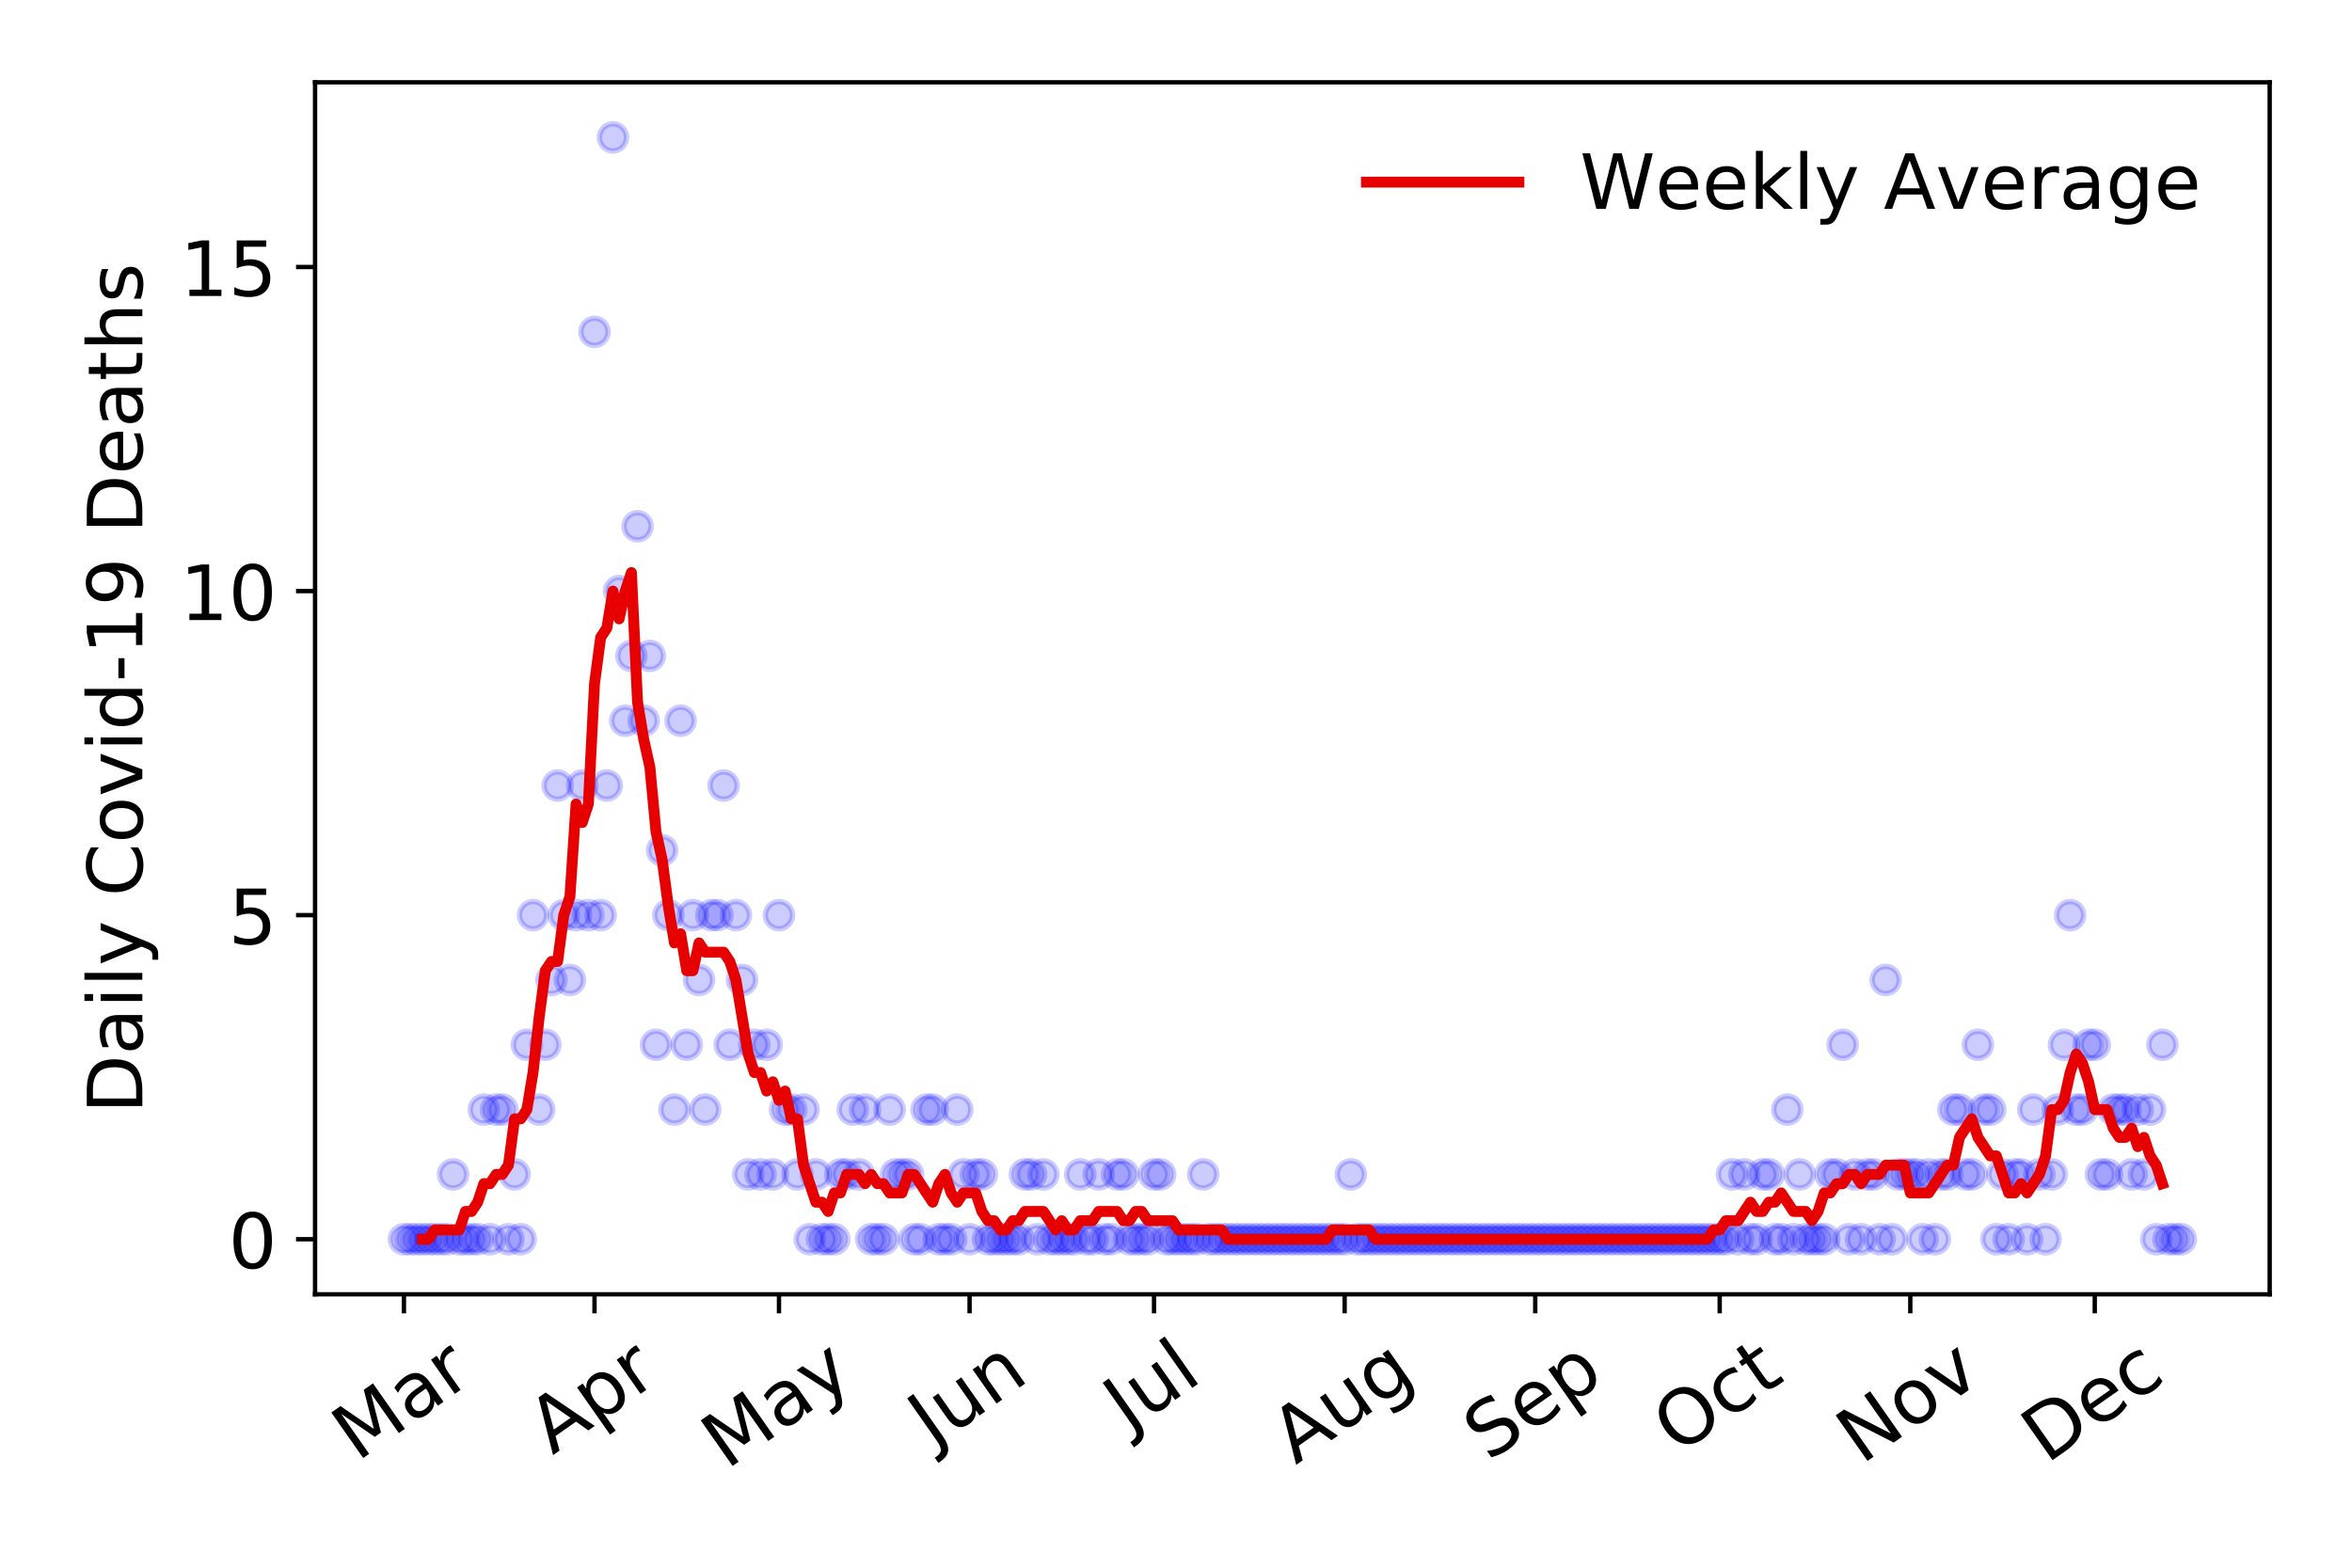 <?xml version="1.0" encoding="utf-8" standalone="no"?>
<!DOCTYPE svg PUBLIC "-//W3C//DTD SVG 1.1//EN"
  "http://www.w3.org/Graphics/SVG/1.1/DTD/svg11.dtd">
<!-- Created with matplotlib (https://matplotlib.org/) -->
<svg height="288pt" version="1.1" viewBox="0 0 432 288" width="432pt" xmlns="http://www.w3.org/2000/svg" xmlns:xlink="http://www.w3.org/1999/xlink">
 <defs>
  <style type="text/css">
*{stroke-linecap:butt;stroke-linejoin:round;}
  </style>
 </defs>
 <g id="figure_1">
  <g id="patch_1">
   <path d="M 0 288 
L 432 288 
L 432 0 
L 0 0 
z
" style="fill:#ffffff;"/>
  </g>
  <g id="axes_1">
   <g id="patch_2">
    <path d="M 57.87 237.778 
L 416.88 237.778 
L 416.88 15.12 
L 57.87 15.12 
z
" style="fill:#ffffff;"/>
   </g>
   <g id="matplotlib.axis_1">
    <g id="xtick_1">
     <g id="line2d_1">
      <defs>
       <path d="M 0 0 
L 0 3.5 
" id="mf0662a5cf3" style="stroke:#000000;stroke-width:0.8;"/>
      </defs>
      <g>
       <use style="stroke:#000000;stroke-width:0.8;" x="74.189" xlink:href="#mf0662a5cf3" y="237.778"/>
      </g>
     </g>
     <g id="text_1">
      <!-- Mar -->
      <defs>
       <path d="M 9.812 72.906 
L 24.516 72.906 
L 43.109 23.297 
L 61.812 72.906 
L 76.516 72.906 
L 76.516 0 
L 66.891 0 
L 66.891 64.016 
L 48.094 14.016 
L 38.188 14.016 
L 19.391 64.016 
L 19.391 0 
L 9.812 0 
z
" id="DejaVuSans-77"/>
       <path d="M 34.281 27.484 
Q 23.391 27.484 19.188 25 
Q 14.984 22.516 14.984 16.5 
Q 14.984 11.719 18.141 8.906 
Q 21.297 6.109 26.703 6.109 
Q 34.188 6.109 38.703 11.406 
Q 43.219 16.703 43.219 25.484 
L 43.219 27.484 
z
M 52.203 31.203 
L 52.203 0 
L 43.219 0 
L 43.219 8.297 
Q 40.141 3.328 35.547 0.953 
Q 30.953 -1.422 24.312 -1.422 
Q 15.922 -1.422 10.953 3.297 
Q 6 8.016 6 15.922 
Q 6 25.141 12.172 29.828 
Q 18.359 34.516 30.609 34.516 
L 43.219 34.516 
L 43.219 35.406 
Q 43.219 41.609 39.141 45 
Q 35.062 48.391 27.688 48.391 
Q 23 48.391 18.547 47.266 
Q 14.109 46.141 10.016 43.891 
L 10.016 52.203 
Q 14.938 54.109 19.578 55.047 
Q 24.219 56 28.609 56 
Q 40.484 56 46.344 49.844 
Q 52.203 43.703 52.203 31.203 
z
" id="DejaVuSans-97"/>
       <path d="M 41.109 46.297 
Q 39.594 47.172 37.812 47.578 
Q 36.031 48 33.891 48 
Q 26.266 48 22.188 43.047 
Q 18.109 38.094 18.109 28.812 
L 18.109 0 
L 9.078 0 
L 9.078 54.688 
L 18.109 54.688 
L 18.109 46.188 
Q 20.953 51.172 25.484 53.578 
Q 30.031 56 36.531 56 
Q 37.453 56 38.578 55.875 
Q 39.703 55.766 41.062 55.516 
z
" id="DejaVuSans-114"/>
      </defs>
      <g transform="translate(65.586 268.643)rotate(-35)scale(0.14 -0.14)">
       <use xlink:href="#DejaVuSans-77"/>
       <use x="86.279" xlink:href="#DejaVuSans-97"/>
       <use x="147.559" xlink:href="#DejaVuSans-114"/>
      </g>
     </g>
    </g>
    <g id="xtick_2">
     <g id="line2d_2">
      <g>
       <use style="stroke:#000000;stroke-width:0.8;" x="109.197" xlink:href="#mf0662a5cf3" y="237.778"/>
      </g>
     </g>
     <g id="text_2">
      <!-- Apr -->
      <defs>
       <path d="M 34.188 63.188 
L 20.797 26.906 
L 47.609 26.906 
z
M 28.609 72.906 
L 39.797 72.906 
L 67.578 0 
L 57.328 0 
L 50.688 18.703 
L 17.828 18.703 
L 11.188 0 
L 0.781 0 
z
" id="DejaVuSans-65"/>
       <path d="M 18.109 8.203 
L 18.109 -20.797 
L 9.078 -20.797 
L 9.078 54.688 
L 18.109 54.688 
L 18.109 46.391 
Q 20.953 51.266 25.266 53.625 
Q 29.594 56 35.594 56 
Q 45.562 56 51.781 48.094 
Q 58.016 40.188 58.016 27.297 
Q 58.016 14.406 51.781 6.484 
Q 45.562 -1.422 35.594 -1.422 
Q 29.594 -1.422 25.266 0.953 
Q 20.953 3.328 18.109 8.203 
z
M 48.688 27.297 
Q 48.688 37.203 44.609 42.844 
Q 40.531 48.484 33.406 48.484 
Q 26.266 48.484 22.188 42.844 
Q 18.109 37.203 18.109 27.297 
Q 18.109 17.391 22.188 11.75 
Q 26.266 6.109 33.406 6.109 
Q 40.531 6.109 44.609 11.75 
Q 48.688 17.391 48.688 27.297 
z
" id="DejaVuSans-112"/>
      </defs>
      <g transform="translate(101.493 267.384)rotate(-35)scale(0.14 -0.14)">
       <use xlink:href="#DejaVuSans-65"/>
       <use x="68.408" xlink:href="#DejaVuSans-112"/>
       <use x="131.885" xlink:href="#DejaVuSans-114"/>
      </g>
     </g>
    </g>
    <g id="xtick_3">
     <g id="line2d_3">
      <g>
       <use style="stroke:#000000;stroke-width:0.8;" x="143.077" xlink:href="#mf0662a5cf3" y="237.778"/>
      </g>
     </g>
     <g id="text_3">
      <!-- May -->
      <defs>
       <path d="M 32.172 -5.078 
Q 28.375 -14.844 24.75 -17.812 
Q 21.141 -20.797 15.094 -20.797 
L 7.906 -20.797 
L 7.906 -13.281 
L 13.188 -13.281 
Q 16.891 -13.281 18.938 -11.516 
Q 21 -9.766 23.484 -3.219 
L 25.094 0.875 
L 2.984 54.688 
L 12.5 54.688 
L 29.594 11.922 
L 46.688 54.688 
L 56.203 54.688 
z
" id="DejaVuSans-121"/>
      </defs>
      <g transform="translate(133.438 270.094)rotate(-35)scale(0.14 -0.14)">
       <use xlink:href="#DejaVuSans-77"/>
       <use x="86.279" xlink:href="#DejaVuSans-97"/>
       <use x="147.559" xlink:href="#DejaVuSans-121"/>
      </g>
     </g>
    </g>
    <g id="xtick_4">
     <g id="line2d_4">
      <g>
       <use style="stroke:#000000;stroke-width:0.8;" x="178.086" xlink:href="#mf0662a5cf3" y="237.778"/>
      </g>
     </g>
     <g id="text_4">
      <!-- Jun -->
      <defs>
       <path d="M 9.812 72.906 
L 19.672 72.906 
L 19.672 5.078 
Q 19.672 -8.109 14.672 -14.062 
Q 9.672 -20.016 -1.422 -20.016 
L -5.172 -20.016 
L -5.172 -11.719 
L -2.094 -11.719 
Q 4.438 -11.719 7.125 -8.047 
Q 9.812 -4.391 9.812 5.078 
z
" id="DejaVuSans-74"/>
       <path d="M 8.5 21.578 
L 8.5 54.688 
L 17.484 54.688 
L 17.484 21.922 
Q 17.484 14.156 20.5 10.266 
Q 23.531 6.391 29.594 6.391 
Q 36.859 6.391 41.078 11.031 
Q 45.312 15.672 45.312 23.688 
L 45.312 54.688 
L 54.297 54.688 
L 54.297 0 
L 45.312 0 
L 45.312 8.406 
Q 42.047 3.422 37.719 1 
Q 33.406 -1.422 27.688 -1.422 
Q 18.266 -1.422 13.375 4.438 
Q 8.5 10.297 8.5 21.578 
z
M 31.109 56 
z
" id="DejaVuSans-117"/>
       <path d="M 54.891 33.016 
L 54.891 0 
L 45.906 0 
L 45.906 32.719 
Q 45.906 40.484 42.875 44.328 
Q 39.844 48.188 33.797 48.188 
Q 26.516 48.188 22.312 43.547 
Q 18.109 38.922 18.109 30.906 
L 18.109 0 
L 9.078 0 
L 9.078 54.688 
L 18.109 54.688 
L 18.109 46.188 
Q 21.344 51.125 25.703 53.562 
Q 30.078 56 35.797 56 
Q 45.219 56 50.047 50.172 
Q 54.891 44.344 54.891 33.016 
z
" id="DejaVuSans-110"/>
      </defs>
      <g transform="translate(171.342 266.039)rotate(-35)scale(0.14 -0.14)">
       <use xlink:href="#DejaVuSans-74"/>
       <use x="29.492" xlink:href="#DejaVuSans-117"/>
       <use x="92.871" xlink:href="#DejaVuSans-110"/>
      </g>
     </g>
    </g>
    <g id="xtick_5">
     <g id="line2d_5">
      <g>
       <use style="stroke:#000000;stroke-width:0.8;" x="211.965" xlink:href="#mf0662a5cf3" y="237.778"/>
      </g>
     </g>
     <g id="text_5">
      <!-- Jul -->
      <defs>
       <path d="M 9.422 75.984 
L 18.406 75.984 
L 18.406 0 
L 9.422 0 
z
" id="DejaVuSans-108"/>
      </defs>
      <g transform="translate(207.263 263.181)rotate(-35)scale(0.14 -0.14)">
       <use xlink:href="#DejaVuSans-74"/>
       <use x="29.492" xlink:href="#DejaVuSans-117"/>
       <use x="92.871" xlink:href="#DejaVuSans-108"/>
      </g>
     </g>
    </g>
    <g id="xtick_6">
     <g id="line2d_6">
      <g>
       <use style="stroke:#000000;stroke-width:0.8;" x="246.974" xlink:href="#mf0662a5cf3" y="237.778"/>
      </g>
     </g>
     <g id="text_6">
      <!-- Aug -->
      <defs>
       <path d="M 45.406 27.984 
Q 45.406 37.75 41.375 43.109 
Q 37.359 48.484 30.078 48.484 
Q 22.859 48.484 18.828 43.109 
Q 14.797 37.75 14.797 27.984 
Q 14.797 18.266 18.828 12.891 
Q 22.859 7.516 30.078 7.516 
Q 37.359 7.516 41.375 12.891 
Q 45.406 18.266 45.406 27.984 
z
M 54.391 6.781 
Q 54.391 -7.172 48.188 -13.984 
Q 42 -20.797 29.203 -20.797 
Q 24.469 -20.797 20.266 -20.094 
Q 16.062 -19.391 12.109 -17.922 
L 12.109 -9.188 
Q 16.062 -11.328 19.922 -12.344 
Q 23.781 -13.375 27.781 -13.375 
Q 36.625 -13.375 41.016 -8.766 
Q 45.406 -4.156 45.406 5.172 
L 45.406 9.625 
Q 42.625 4.781 38.281 2.391 
Q 33.938 0 27.875 0 
Q 17.828 0 11.672 7.656 
Q 5.516 15.328 5.516 27.984 
Q 5.516 40.672 11.672 48.328 
Q 17.828 56 27.875 56 
Q 33.938 56 38.281 53.609 
Q 42.625 51.219 45.406 46.391 
L 45.406 54.688 
L 54.391 54.688 
z
" id="DejaVuSans-103"/>
      </defs>
      <g transform="translate(237.993 269.172)rotate(-35)scale(0.14 -0.14)">
       <use xlink:href="#DejaVuSans-65"/>
       <use x="68.408" xlink:href="#DejaVuSans-117"/>
       <use x="131.787" xlink:href="#DejaVuSans-103"/>
      </g>
     </g>
    </g>
    <g id="xtick_7">
     <g id="line2d_7">
      <g>
       <use style="stroke:#000000;stroke-width:0.8;" x="281.983" xlink:href="#mf0662a5cf3" y="237.778"/>
      </g>
     </g>
     <g id="text_7">
      <!-- Sep -->
      <defs>
       <path d="M 53.516 70.516 
L 53.516 60.891 
Q 47.906 63.578 42.922 64.891 
Q 37.938 66.219 33.297 66.219 
Q 25.25 66.219 20.875 63.094 
Q 16.5 59.969 16.5 54.203 
Q 16.5 49.359 19.406 46.891 
Q 22.312 44.438 30.422 42.922 
L 36.375 41.703 
Q 47.406 39.594 52.656 34.297 
Q 57.906 29 57.906 20.125 
Q 57.906 9.516 50.797 4.047 
Q 43.703 -1.422 29.984 -1.422 
Q 24.812 -1.422 18.969 -0.25 
Q 13.141 0.922 6.891 3.219 
L 6.891 13.375 
Q 12.891 10.016 18.656 8.297 
Q 24.422 6.594 29.984 6.594 
Q 38.422 6.594 43.016 9.906 
Q 47.609 13.234 47.609 19.391 
Q 47.609 24.75 44.312 27.781 
Q 41.016 30.812 33.5 32.328 
L 27.484 33.5 
Q 16.453 35.688 11.516 40.375 
Q 6.594 45.062 6.594 53.422 
Q 6.594 63.094 13.406 68.656 
Q 20.219 74.219 32.172 74.219 
Q 37.312 74.219 42.625 73.281 
Q 47.953 72.359 53.516 70.516 
z
" id="DejaVuSans-83"/>
       <path d="M 56.203 29.594 
L 56.203 25.203 
L 14.891 25.203 
Q 15.484 15.922 20.484 11.062 
Q 25.484 6.203 34.422 6.203 
Q 39.594 6.203 44.453 7.469 
Q 49.312 8.734 54.109 11.281 
L 54.109 2.781 
Q 49.266 0.734 44.188 -0.344 
Q 39.109 -1.422 33.891 -1.422 
Q 20.797 -1.422 13.156 6.188 
Q 5.516 13.812 5.516 26.812 
Q 5.516 40.234 12.766 48.109 
Q 20.016 56 32.328 56 
Q 43.359 56 49.781 48.891 
Q 56.203 41.797 56.203 29.594 
z
M 47.219 32.234 
Q 47.125 39.594 43.094 43.984 
Q 39.062 48.391 32.422 48.391 
Q 24.906 48.391 20.391 44.141 
Q 15.875 39.891 15.188 32.172 
z
" id="DejaVuSans-101"/>
      </defs>
      <g transform="translate(273.39 268.629)rotate(-35)scale(0.14 -0.14)">
       <use xlink:href="#DejaVuSans-83"/>
       <use x="63.477" xlink:href="#DejaVuSans-101"/>
       <use x="125" xlink:href="#DejaVuSans-112"/>
      </g>
     </g>
    </g>
    <g id="xtick_8">
     <g id="line2d_8">
      <g>
       <use style="stroke:#000000;stroke-width:0.8;" x="315.863" xlink:href="#mf0662a5cf3" y="237.778"/>
      </g>
     </g>
     <g id="text_8">
      <!-- Oct -->
      <defs>
       <path d="M 39.406 66.219 
Q 28.656 66.219 22.328 58.203 
Q 16.016 50.203 16.016 36.375 
Q 16.016 22.609 22.328 14.594 
Q 28.656 6.594 39.406 6.594 
Q 50.141 6.594 56.422 14.594 
Q 62.703 22.609 62.703 36.375 
Q 62.703 50.203 56.422 58.203 
Q 50.141 66.219 39.406 66.219 
z
M 39.406 74.219 
Q 54.734 74.219 63.906 63.938 
Q 73.094 53.656 73.094 36.375 
Q 73.094 19.141 63.906 8.859 
Q 54.734 -1.422 39.406 -1.422 
Q 24.031 -1.422 14.812 8.828 
Q 5.609 19.094 5.609 36.375 
Q 5.609 53.656 14.812 63.938 
Q 24.031 74.219 39.406 74.219 
z
" id="DejaVuSans-79"/>
       <path d="M 48.781 52.594 
L 48.781 44.188 
Q 44.969 46.297 41.141 47.344 
Q 37.312 48.391 33.406 48.391 
Q 24.656 48.391 19.812 42.844 
Q 14.984 37.312 14.984 27.297 
Q 14.984 17.281 19.812 11.734 
Q 24.656 6.203 33.406 6.203 
Q 37.312 6.203 41.141 7.25 
Q 44.969 8.297 48.781 10.406 
L 48.781 2.094 
Q 45.016 0.344 40.984 -0.531 
Q 36.969 -1.422 32.422 -1.422 
Q 20.062 -1.422 12.781 6.344 
Q 5.516 14.109 5.516 27.297 
Q 5.516 40.672 12.859 48.328 
Q 20.219 56 33.016 56 
Q 37.156 56 41.109 55.141 
Q 45.062 54.297 48.781 52.594 
z
" id="DejaVuSans-99"/>
       <path d="M 18.312 70.219 
L 18.312 54.688 
L 36.812 54.688 
L 36.812 47.703 
L 18.312 47.703 
L 18.312 18.016 
Q 18.312 11.328 20.141 9.422 
Q 21.969 7.516 27.594 7.516 
L 36.812 7.516 
L 36.812 0 
L 27.594 0 
Q 17.188 0 13.234 3.875 
Q 9.281 7.766 9.281 18.016 
L 9.281 47.703 
L 2.688 47.703 
L 2.688 54.688 
L 9.281 54.688 
L 9.281 70.219 
z
" id="DejaVuSans-116"/>
      </defs>
      <g transform="translate(308.164 267.377)rotate(-35)scale(0.14 -0.14)">
       <use xlink:href="#DejaVuSans-79"/>
       <use x="78.711" xlink:href="#DejaVuSans-99"/>
       <use x="133.691" xlink:href="#DejaVuSans-116"/>
      </g>
     </g>
    </g>
    <g id="xtick_9">
     <g id="line2d_9">
      <g>
       <use style="stroke:#000000;stroke-width:0.8;" x="350.871" xlink:href="#mf0662a5cf3" y="237.778"/>
      </g>
     </g>
     <g id="text_9">
      <!-- Nov -->
      <defs>
       <path d="M 9.812 72.906 
L 23.094 72.906 
L 55.422 11.922 
L 55.422 72.906 
L 64.984 72.906 
L 64.984 0 
L 51.703 0 
L 19.391 60.984 
L 19.391 0 
L 9.812 0 
z
" id="DejaVuSans-78"/>
       <path d="M 30.609 48.391 
Q 23.391 48.391 19.188 42.75 
Q 14.984 37.109 14.984 27.297 
Q 14.984 17.484 19.156 11.844 
Q 23.344 6.203 30.609 6.203 
Q 37.797 6.203 41.984 11.859 
Q 46.188 17.531 46.188 27.297 
Q 46.188 37.016 41.984 42.703 
Q 37.797 48.391 30.609 48.391 
z
M 30.609 56 
Q 42.328 56 49.016 48.375 
Q 55.719 40.766 55.719 27.297 
Q 55.719 13.875 49.016 6.219 
Q 42.328 -1.422 30.609 -1.422 
Q 18.844 -1.422 12.172 6.219 
Q 5.516 13.875 5.516 27.297 
Q 5.516 40.766 12.172 48.375 
Q 18.844 56 30.609 56 
z
" id="DejaVuSans-111"/>
       <path d="M 2.984 54.688 
L 12.5 54.688 
L 29.594 8.797 
L 46.688 54.688 
L 56.203 54.688 
L 35.688 0 
L 23.484 0 
z
" id="DejaVuSans-118"/>
      </defs>
      <g transform="translate(341.895 269.166)rotate(-35)scale(0.14 -0.14)">
       <use xlink:href="#DejaVuSans-78"/>
       <use x="74.805" xlink:href="#DejaVuSans-111"/>
       <use x="135.986" xlink:href="#DejaVuSans-118"/>
      </g>
     </g>
    </g>
    <g id="xtick_10">
     <g id="line2d_10">
      <g>
       <use style="stroke:#000000;stroke-width:0.8;" x="384.751" xlink:href="#mf0662a5cf3" y="237.778"/>
      </g>
     </g>
     <g id="text_10">
      <!-- Dec -->
      <defs>
       <path d="M 19.672 64.797 
L 19.672 8.109 
L 31.594 8.109 
Q 46.688 8.109 53.688 14.938 
Q 60.688 21.781 60.688 36.531 
Q 60.688 51.172 53.688 57.984 
Q 46.688 64.797 31.594 64.797 
z
M 9.812 72.906 
L 30.078 72.906 
Q 51.266 72.906 61.172 64.094 
Q 71.094 55.281 71.094 36.531 
Q 71.094 17.672 61.125 8.828 
Q 51.172 0 30.078 0 
L 9.812 0 
z
" id="DejaVuSans-68"/>
      </defs>
      <g transform="translate(375.87 269.032)rotate(-35)scale(0.14 -0.14)">
       <use xlink:href="#DejaVuSans-68"/>
       <use x="77.002" xlink:href="#DejaVuSans-101"/>
       <use x="138.525" xlink:href="#DejaVuSans-99"/>
      </g>
     </g>
    </g>
   </g>
   <g id="matplotlib.axis_2">
    <g id="ytick_1">
     <g id="line2d_11">
      <defs>
       <path d="M 0 0 
L -3.5 0 
" id="m75e46018d0" style="stroke:#000000;stroke-width:0.8;"/>
      </defs>
      <g>
       <use style="stroke:#000000;stroke-width:0.8;" x="57.87" xlink:href="#m75e46018d0" y="227.657"/>
      </g>
     </g>
     <g id="text_11">
      <!-- 0 -->
      <defs>
       <path d="M 31.781 66.406 
Q 24.172 66.406 20.328 58.906 
Q 16.5 51.422 16.5 36.375 
Q 16.5 21.391 20.328 13.891 
Q 24.172 6.391 31.781 6.391 
Q 39.453 6.391 43.281 13.891 
Q 47.125 21.391 47.125 36.375 
Q 47.125 51.422 43.281 58.906 
Q 39.453 66.406 31.781 66.406 
z
M 31.781 74.219 
Q 44.047 74.219 50.516 64.516 
Q 56.984 54.828 56.984 36.375 
Q 56.984 17.969 50.516 8.266 
Q 44.047 -1.422 31.781 -1.422 
Q 19.531 -1.422 13.062 8.266 
Q 6.594 17.969 6.594 36.375 
Q 6.594 54.828 13.062 64.516 
Q 19.531 74.219 31.781 74.219 
z
" id="DejaVuSans-48"/>
      </defs>
      <g transform="translate(41.962 232.976)scale(0.14 -0.14)">
       <use xlink:href="#DejaVuSans-48"/>
      </g>
     </g>
    </g>
    <g id="ytick_2">
     <g id="line2d_12">
      <g>
       <use style="stroke:#000000;stroke-width:0.8;" x="57.87" xlink:href="#m75e46018d0" y="168.123"/>
      </g>
     </g>
     <g id="text_12">
      <!-- 5 -->
      <defs>
       <path d="M 10.797 72.906 
L 49.516 72.906 
L 49.516 64.594 
L 19.828 64.594 
L 19.828 46.734 
Q 21.969 47.469 24.109 47.828 
Q 26.266 48.188 28.422 48.188 
Q 40.625 48.188 47.75 41.5 
Q 54.891 34.812 54.891 23.391 
Q 54.891 11.625 47.562 5.094 
Q 40.234 -1.422 26.906 -1.422 
Q 22.312 -1.422 17.547 -0.641 
Q 12.797 0.141 7.719 1.703 
L 7.719 11.625 
Q 12.109 9.234 16.797 8.062 
Q 21.484 6.891 26.703 6.891 
Q 35.156 6.891 40.078 11.328 
Q 45.016 15.766 45.016 23.391 
Q 45.016 31 40.078 35.438 
Q 35.156 39.891 26.703 39.891 
Q 22.75 39.891 18.812 39.016 
Q 14.891 38.141 10.797 36.281 
z
" id="DejaVuSans-53"/>
      </defs>
      <g transform="translate(41.962 173.442)scale(0.14 -0.14)">
       <use xlink:href="#DejaVuSans-53"/>
      </g>
     </g>
    </g>
    <g id="ytick_3">
     <g id="line2d_13">
      <g>
       <use style="stroke:#000000;stroke-width:0.8;" x="57.87" xlink:href="#m75e46018d0" y="108.589"/>
      </g>
     </g>
     <g id="text_13">
      <!-- 10 -->
      <defs>
       <path d="M 12.406 8.297 
L 28.516 8.297 
L 28.516 63.922 
L 10.984 60.406 
L 10.984 69.391 
L 28.422 72.906 
L 38.281 72.906 
L 38.281 8.297 
L 54.391 8.297 
L 54.391 0 
L 12.406 0 
z
" id="DejaVuSans-49"/>
      </defs>
      <g transform="translate(33.055 113.908)scale(0.14 -0.14)">
       <use xlink:href="#DejaVuSans-49"/>
       <use x="63.623" xlink:href="#DejaVuSans-48"/>
      </g>
     </g>
    </g>
    <g id="ytick_4">
     <g id="line2d_14">
      <g>
       <use style="stroke:#000000;stroke-width:0.8;" x="57.87" xlink:href="#m75e46018d0" y="49.055"/>
      </g>
     </g>
     <g id="text_14">
      <!-- 15 -->
      <g transform="translate(33.055 54.373)scale(0.14 -0.14)">
       <use xlink:href="#DejaVuSans-49"/>
       <use x="63.623" xlink:href="#DejaVuSans-53"/>
      </g>
     </g>
    </g>
    <g id="text_15">
     <!-- Daily Covid-19 Deaths -->
     <defs>
      <path d="M 9.422 54.688 
L 18.406 54.688 
L 18.406 0 
L 9.422 0 
z
M 9.422 75.984 
L 18.406 75.984 
L 18.406 64.594 
L 9.422 64.594 
z
" id="DejaVuSans-105"/>
      <path id="DejaVuSans-32"/>
      <path d="M 64.406 67.281 
L 64.406 56.891 
Q 59.422 61.531 53.781 63.812 
Q 48.141 66.109 41.797 66.109 
Q 29.297 66.109 22.656 58.469 
Q 16.016 50.828 16.016 36.375 
Q 16.016 21.969 22.656 14.328 
Q 29.297 6.688 41.797 6.688 
Q 48.141 6.688 53.781 8.984 
Q 59.422 11.281 64.406 15.922 
L 64.406 5.609 
Q 59.234 2.094 53.438 0.328 
Q 47.656 -1.422 41.219 -1.422 
Q 24.656 -1.422 15.125 8.703 
Q 5.609 18.844 5.609 36.375 
Q 5.609 53.953 15.125 64.078 
Q 24.656 74.219 41.219 74.219 
Q 47.75 74.219 53.531 72.484 
Q 59.328 70.75 64.406 67.281 
z
" id="DejaVuSans-67"/>
      <path d="M 45.406 46.391 
L 45.406 75.984 
L 54.391 75.984 
L 54.391 0 
L 45.406 0 
L 45.406 8.203 
Q 42.578 3.328 38.25 0.953 
Q 33.938 -1.422 27.875 -1.422 
Q 17.969 -1.422 11.734 6.484 
Q 5.516 14.406 5.516 27.297 
Q 5.516 40.188 11.734 48.094 
Q 17.969 56 27.875 56 
Q 33.938 56 38.25 53.625 
Q 42.578 51.266 45.406 46.391 
z
M 14.797 27.297 
Q 14.797 17.391 18.875 11.75 
Q 22.953 6.109 30.078 6.109 
Q 37.203 6.109 41.297 11.75 
Q 45.406 17.391 45.406 27.297 
Q 45.406 37.203 41.297 42.844 
Q 37.203 48.484 30.078 48.484 
Q 22.953 48.484 18.875 42.844 
Q 14.797 37.203 14.797 27.297 
z
" id="DejaVuSans-100"/>
      <path d="M 4.891 31.391 
L 31.203 31.391 
L 31.203 23.391 
L 4.891 23.391 
z
" id="DejaVuSans-45"/>
      <path d="M 10.984 1.516 
L 10.984 10.5 
Q 14.703 8.734 18.5 7.812 
Q 22.312 6.891 25.984 6.891 
Q 35.75 6.891 40.891 13.453 
Q 46.047 20.016 46.781 33.406 
Q 43.953 29.203 39.594 26.953 
Q 35.25 24.703 29.984 24.703 
Q 19.047 24.703 12.672 31.312 
Q 6.297 37.938 6.297 49.422 
Q 6.297 60.641 12.938 67.422 
Q 19.578 74.219 30.609 74.219 
Q 43.266 74.219 49.922 64.516 
Q 56.594 54.828 56.594 36.375 
Q 56.594 19.141 48.406 8.859 
Q 40.234 -1.422 26.422 -1.422 
Q 22.703 -1.422 18.891 -0.688 
Q 15.094 0.047 10.984 1.516 
z
M 30.609 32.422 
Q 37.25 32.422 41.125 36.953 
Q 45.016 41.5 45.016 49.422 
Q 45.016 57.281 41.125 61.844 
Q 37.25 66.406 30.609 66.406 
Q 23.969 66.406 20.094 61.844 
Q 16.219 57.281 16.219 49.422 
Q 16.219 41.5 20.094 36.953 
Q 23.969 32.422 30.609 32.422 
z
" id="DejaVuSans-57"/>
      <path d="M 54.891 33.016 
L 54.891 0 
L 45.906 0 
L 45.906 32.719 
Q 45.906 40.484 42.875 44.328 
Q 39.844 48.188 33.797 48.188 
Q 26.516 48.188 22.312 43.547 
Q 18.109 38.922 18.109 30.906 
L 18.109 0 
L 9.078 0 
L 9.078 75.984 
L 18.109 75.984 
L 18.109 46.188 
Q 21.344 51.125 25.703 53.562 
Q 30.078 56 35.797 56 
Q 45.219 56 50.047 50.172 
Q 54.891 44.344 54.891 33.016 
z
" id="DejaVuSans-104"/>
      <path d="M 44.281 53.078 
L 44.281 44.578 
Q 40.484 46.531 36.375 47.5 
Q 32.281 48.484 27.875 48.484 
Q 21.188 48.484 17.844 46.438 
Q 14.5 44.391 14.5 40.281 
Q 14.5 37.156 16.891 35.375 
Q 19.281 33.594 26.516 31.984 
L 29.594 31.297 
Q 39.156 29.25 43.188 25.516 
Q 47.219 21.781 47.219 15.094 
Q 47.219 7.469 41.188 3.016 
Q 35.156 -1.422 24.609 -1.422 
Q 20.219 -1.422 15.453 -0.562 
Q 10.688 0.297 5.422 2 
L 5.422 11.281 
Q 10.406 8.688 15.234 7.391 
Q 20.062 6.109 24.812 6.109 
Q 31.156 6.109 34.562 8.281 
Q 37.984 10.453 37.984 14.406 
Q 37.984 18.062 35.516 20.016 
Q 33.062 21.969 24.703 23.781 
L 21.578 24.516 
Q 13.234 26.266 9.516 29.906 
Q 5.812 33.547 5.812 39.891 
Q 5.812 47.609 11.281 51.797 
Q 16.75 56 26.812 56 
Q 31.781 56 36.172 55.266 
Q 40.578 54.547 44.281 53.078 
z
" id="DejaVuSans-115"/>
     </defs>
     <g transform="translate(26.143 204.56)rotate(-90)scale(0.14 -0.14)">
      <use xlink:href="#DejaVuSans-68"/>
      <use x="77.002" xlink:href="#DejaVuSans-97"/>
      <use x="138.281" xlink:href="#DejaVuSans-105"/>
      <use x="166.064" xlink:href="#DejaVuSans-108"/>
      <use x="193.848" xlink:href="#DejaVuSans-121"/>
      <use x="253.027" xlink:href="#DejaVuSans-32"/>
      <use x="284.814" xlink:href="#DejaVuSans-67"/>
      <use x="354.639" xlink:href="#DejaVuSans-111"/>
      <use x="415.82" xlink:href="#DejaVuSans-118"/>
      <use x="475" xlink:href="#DejaVuSans-105"/>
      <use x="502.783" xlink:href="#DejaVuSans-100"/>
      <use x="566.26" xlink:href="#DejaVuSans-45"/>
      <use x="602.344" xlink:href="#DejaVuSans-49"/>
      <use x="665.967" xlink:href="#DejaVuSans-57"/>
      <use x="729.59" xlink:href="#DejaVuSans-32"/>
      <use x="761.377" xlink:href="#DejaVuSans-68"/>
      <use x="838.379" xlink:href="#DejaVuSans-101"/>
      <use x="899.902" xlink:href="#DejaVuSans-97"/>
      <use x="961.182" xlink:href="#DejaVuSans-116"/>
      <use x="1000.391" xlink:href="#DejaVuSans-104"/>
      <use x="1063.77" xlink:href="#DejaVuSans-115"/>
     </g>
    </g>
   </g>
   <g id="line2d_15">
    <defs>
     <path d="M 0 2.5 
C 0.663 2.5 1.299 2.237 1.768 1.768 
C 2.237 1.299 2.5 0.663 2.5 0 
C 2.5 -0.663 2.237 -1.299 1.768 -1.768 
C 1.299 -2.237 0.663 -2.5 0 -2.5 
C -0.663 -2.5 -1.299 -2.237 -1.768 -1.768 
C -2.237 -1.299 -2.5 -0.663 -2.5 0 
C -2.5 0.663 -2.237 1.299 -1.768 1.768 
C -1.299 2.237 -0.663 2.5 0 2.5 
z
" id="m200f710c77" style="stroke:#0000ff;stroke-opacity:0.2;"/>
    </defs>
    <g clip-path="url(#p93fbdade44)">
     <use style="fill:#0000ff;fill-opacity:0.2;stroke:#0000ff;stroke-opacity:0.2;" x="74.189" xlink:href="#m200f710c77" y="227.657"/>
     <use style="fill:#0000ff;fill-opacity:0.2;stroke:#0000ff;stroke-opacity:0.2;" x="75.318" xlink:href="#m200f710c77" y="227.657"/>
     <use style="fill:#0000ff;fill-opacity:0.2;stroke:#0000ff;stroke-opacity:0.2;" x="76.447" xlink:href="#m200f710c77" y="227.657"/>
     <use style="fill:#0000ff;fill-opacity:0.2;stroke:#0000ff;stroke-opacity:0.2;" x="77.577" xlink:href="#m200f710c77" y="227.657"/>
     <use style="fill:#0000ff;fill-opacity:0.2;stroke:#0000ff;stroke-opacity:0.2;" x="78.706" xlink:href="#m200f710c77" y="227.657"/>
     <use style="fill:#0000ff;fill-opacity:0.2;stroke:#0000ff;stroke-opacity:0.2;" x="79.835" xlink:href="#m200f710c77" y="227.657"/>
     <use style="fill:#0000ff;fill-opacity:0.2;stroke:#0000ff;stroke-opacity:0.2;" x="80.965" xlink:href="#m200f710c77" y="227.657"/>
     <use style="fill:#0000ff;fill-opacity:0.2;stroke:#0000ff;stroke-opacity:0.2;" x="82.094" xlink:href="#m200f710c77" y="227.657"/>
     <use style="fill:#0000ff;fill-opacity:0.2;stroke:#0000ff;stroke-opacity:0.2;" x="83.223" xlink:href="#m200f710c77" y="215.75"/>
     <use style="fill:#0000ff;fill-opacity:0.2;stroke:#0000ff;stroke-opacity:0.2;" x="84.352" xlink:href="#m200f710c77" y="227.657"/>
     <use style="fill:#0000ff;fill-opacity:0.2;stroke:#0000ff;stroke-opacity:0.2;" x="85.482" xlink:href="#m200f710c77" y="227.657"/>
     <use style="fill:#0000ff;fill-opacity:0.2;stroke:#0000ff;stroke-opacity:0.2;" x="86.611" xlink:href="#m200f710c77" y="227.657"/>
     <use style="fill:#0000ff;fill-opacity:0.2;stroke:#0000ff;stroke-opacity:0.2;" x="87.74" xlink:href="#m200f710c77" y="227.657"/>
     <use style="fill:#0000ff;fill-opacity:0.2;stroke:#0000ff;stroke-opacity:0.2;" x="88.87" xlink:href="#m200f710c77" y="203.844"/>
     <use style="fill:#0000ff;fill-opacity:0.2;stroke:#0000ff;stroke-opacity:0.2;" x="89.999" xlink:href="#m200f710c77" y="227.657"/>
     <use style="fill:#0000ff;fill-opacity:0.2;stroke:#0000ff;stroke-opacity:0.2;" x="91.128" xlink:href="#m200f710c77" y="203.844"/>
     <use style="fill:#0000ff;fill-opacity:0.2;stroke:#0000ff;stroke-opacity:0.2;" x="92.258" xlink:href="#m200f710c77" y="203.844"/>
     <use style="fill:#0000ff;fill-opacity:0.2;stroke:#0000ff;stroke-opacity:0.2;" x="93.387" xlink:href="#m200f710c77" y="227.657"/>
     <use style="fill:#0000ff;fill-opacity:0.2;stroke:#0000ff;stroke-opacity:0.2;" x="94.516" xlink:href="#m200f710c77" y="215.75"/>
     <use style="fill:#0000ff;fill-opacity:0.2;stroke:#0000ff;stroke-opacity:0.2;" x="95.646" xlink:href="#m200f710c77" y="227.657"/>
     <use style="fill:#0000ff;fill-opacity:0.2;stroke:#0000ff;stroke-opacity:0.2;" x="96.775" xlink:href="#m200f710c77" y="191.937"/>
     <use style="fill:#0000ff;fill-opacity:0.2;stroke:#0000ff;stroke-opacity:0.2;" x="97.904" xlink:href="#m200f710c77" y="168.123"/>
     <use style="fill:#0000ff;fill-opacity:0.2;stroke:#0000ff;stroke-opacity:0.2;" x="99.034" xlink:href="#m200f710c77" y="203.844"/>
     <use style="fill:#0000ff;fill-opacity:0.2;stroke:#0000ff;stroke-opacity:0.2;" x="100.163" xlink:href="#m200f710c77" y="191.937"/>
     <use style="fill:#0000ff;fill-opacity:0.2;stroke:#0000ff;stroke-opacity:0.2;" x="101.292" xlink:href="#m200f710c77" y="180.03"/>
     <use style="fill:#0000ff;fill-opacity:0.2;stroke:#0000ff;stroke-opacity:0.2;" x="102.422" xlink:href="#m200f710c77" y="144.309"/>
     <use style="fill:#0000ff;fill-opacity:0.2;stroke:#0000ff;stroke-opacity:0.2;" x="103.551" xlink:href="#m200f710c77" y="168.123"/>
     <use style="fill:#0000ff;fill-opacity:0.2;stroke:#0000ff;stroke-opacity:0.2;" x="104.68" xlink:href="#m200f710c77" y="180.03"/>
     <use style="fill:#0000ff;fill-opacity:0.2;stroke:#0000ff;stroke-opacity:0.2;" x="105.81" xlink:href="#m200f710c77" y="168.123"/>
     <use style="fill:#0000ff;fill-opacity:0.2;stroke:#0000ff;stroke-opacity:0.2;" x="106.939" xlink:href="#m200f710c77" y="144.309"/>
     <use style="fill:#0000ff;fill-opacity:0.2;stroke:#0000ff;stroke-opacity:0.2;" x="108.068" xlink:href="#m200f710c77" y="168.123"/>
     <use style="fill:#0000ff;fill-opacity:0.2;stroke:#0000ff;stroke-opacity:0.2;" x="109.197" xlink:href="#m200f710c77" y="60.961"/>
     <use style="fill:#0000ff;fill-opacity:0.2;stroke:#0000ff;stroke-opacity:0.2;" x="110.327" xlink:href="#m200f710c77" y="168.123"/>
     <use style="fill:#0000ff;fill-opacity:0.2;stroke:#0000ff;stroke-opacity:0.2;" x="111.456" xlink:href="#m200f710c77" y="144.309"/>
     <use style="fill:#0000ff;fill-opacity:0.2;stroke:#0000ff;stroke-opacity:0.2;" x="112.585" xlink:href="#m200f710c77" y="25.241"/>
     <use style="fill:#0000ff;fill-opacity:0.2;stroke:#0000ff;stroke-opacity:0.2;" x="113.715" xlink:href="#m200f710c77" y="108.589"/>
     <use style="fill:#0000ff;fill-opacity:0.2;stroke:#0000ff;stroke-opacity:0.2;" x="114.844" xlink:href="#m200f710c77" y="132.403"/>
     <use style="fill:#0000ff;fill-opacity:0.2;stroke:#0000ff;stroke-opacity:0.2;" x="115.973" xlink:href="#m200f710c77" y="120.496"/>
     <use style="fill:#0000ff;fill-opacity:0.2;stroke:#0000ff;stroke-opacity:0.2;" x="117.103" xlink:href="#m200f710c77" y="96.682"/>
     <use style="fill:#0000ff;fill-opacity:0.2;stroke:#0000ff;stroke-opacity:0.2;" x="118.232" xlink:href="#m200f710c77" y="132.403"/>
     <use style="fill:#0000ff;fill-opacity:0.2;stroke:#0000ff;stroke-opacity:0.2;" x="119.361" xlink:href="#m200f710c77" y="120.496"/>
     <use style="fill:#0000ff;fill-opacity:0.2;stroke:#0000ff;stroke-opacity:0.2;" x="120.491" xlink:href="#m200f710c77" y="191.937"/>
     <use style="fill:#0000ff;fill-opacity:0.2;stroke:#0000ff;stroke-opacity:0.2;" x="121.62" xlink:href="#m200f710c77" y="156.216"/>
     <use style="fill:#0000ff;fill-opacity:0.2;stroke:#0000ff;stroke-opacity:0.2;" x="122.749" xlink:href="#m200f710c77" y="168.123"/>
     <use style="fill:#0000ff;fill-opacity:0.2;stroke:#0000ff;stroke-opacity:0.2;" x="123.879" xlink:href="#m200f710c77" y="203.844"/>
     <use style="fill:#0000ff;fill-opacity:0.2;stroke:#0000ff;stroke-opacity:0.2;" x="125.008" xlink:href="#m200f710c77" y="132.403"/>
     <use style="fill:#0000ff;fill-opacity:0.2;stroke:#0000ff;stroke-opacity:0.2;" x="126.137" xlink:href="#m200f710c77" y="191.937"/>
     <use style="fill:#0000ff;fill-opacity:0.2;stroke:#0000ff;stroke-opacity:0.2;" x="127.267" xlink:href="#m200f710c77" y="168.123"/>
     <use style="fill:#0000ff;fill-opacity:0.2;stroke:#0000ff;stroke-opacity:0.2;" x="128.396" xlink:href="#m200f710c77" y="180.03"/>
     <use style="fill:#0000ff;fill-opacity:0.2;stroke:#0000ff;stroke-opacity:0.2;" x="129.525" xlink:href="#m200f710c77" y="203.844"/>
     <use style="fill:#0000ff;fill-opacity:0.2;stroke:#0000ff;stroke-opacity:0.2;" x="130.655" xlink:href="#m200f710c77" y="168.123"/>
     <use style="fill:#0000ff;fill-opacity:0.2;stroke:#0000ff;stroke-opacity:0.2;" x="131.784" xlink:href="#m200f710c77" y="168.123"/>
     <use style="fill:#0000ff;fill-opacity:0.2;stroke:#0000ff;stroke-opacity:0.2;" x="132.913" xlink:href="#m200f710c77" y="144.309"/>
     <use style="fill:#0000ff;fill-opacity:0.2;stroke:#0000ff;stroke-opacity:0.2;" x="134.042" xlink:href="#m200f710c77" y="191.937"/>
     <use style="fill:#0000ff;fill-opacity:0.2;stroke:#0000ff;stroke-opacity:0.2;" x="135.172" xlink:href="#m200f710c77" y="168.123"/>
     <use style="fill:#0000ff;fill-opacity:0.2;stroke:#0000ff;stroke-opacity:0.2;" x="136.301" xlink:href="#m200f710c77" y="180.03"/>
     <use style="fill:#0000ff;fill-opacity:0.2;stroke:#0000ff;stroke-opacity:0.2;" x="137.43" xlink:href="#m200f710c77" y="215.75"/>
     <use style="fill:#0000ff;fill-opacity:0.2;stroke:#0000ff;stroke-opacity:0.2;" x="138.56" xlink:href="#m200f710c77" y="191.937"/>
     <use style="fill:#0000ff;fill-opacity:0.2;stroke:#0000ff;stroke-opacity:0.2;" x="139.689" xlink:href="#m200f710c77" y="215.75"/>
     <use style="fill:#0000ff;fill-opacity:0.2;stroke:#0000ff;stroke-opacity:0.2;" x="140.818" xlink:href="#m200f710c77" y="191.937"/>
     <use style="fill:#0000ff;fill-opacity:0.2;stroke:#0000ff;stroke-opacity:0.2;" x="141.948" xlink:href="#m200f710c77" y="215.75"/>
     <use style="fill:#0000ff;fill-opacity:0.2;stroke:#0000ff;stroke-opacity:0.2;" x="143.077" xlink:href="#m200f710c77" y="168.123"/>
     <use style="fill:#0000ff;fill-opacity:0.2;stroke:#0000ff;stroke-opacity:0.2;" x="144.206" xlink:href="#m200f710c77" y="203.844"/>
     <use style="fill:#0000ff;fill-opacity:0.2;stroke:#0000ff;stroke-opacity:0.2;" x="145.336" xlink:href="#m200f710c77" y="203.844"/>
     <use style="fill:#0000ff;fill-opacity:0.2;stroke:#0000ff;stroke-opacity:0.2;" x="146.465" xlink:href="#m200f710c77" y="215.75"/>
     <use style="fill:#0000ff;fill-opacity:0.2;stroke:#0000ff;stroke-opacity:0.2;" x="147.594" xlink:href="#m200f710c77" y="203.844"/>
     <use style="fill:#0000ff;fill-opacity:0.2;stroke:#0000ff;stroke-opacity:0.2;" x="148.724" xlink:href="#m200f710c77" y="227.657"/>
     <use style="fill:#0000ff;fill-opacity:0.2;stroke:#0000ff;stroke-opacity:0.2;" x="149.853" xlink:href="#m200f710c77" y="215.75"/>
     <use style="fill:#0000ff;fill-opacity:0.2;stroke:#0000ff;stroke-opacity:0.2;" x="150.982" xlink:href="#m200f710c77" y="227.657"/>
     <use style="fill:#0000ff;fill-opacity:0.2;stroke:#0000ff;stroke-opacity:0.2;" x="152.112" xlink:href="#m200f710c77" y="227.657"/>
     <use style="fill:#0000ff;fill-opacity:0.2;stroke:#0000ff;stroke-opacity:0.2;" x="153.241" xlink:href="#m200f710c77" y="227.657"/>
     <use style="fill:#0000ff;fill-opacity:0.2;stroke:#0000ff;stroke-opacity:0.2;" x="154.37" xlink:href="#m200f710c77" y="215.75"/>
     <use style="fill:#0000ff;fill-opacity:0.2;stroke:#0000ff;stroke-opacity:0.2;" x="155.499" xlink:href="#m200f710c77" y="215.75"/>
     <use style="fill:#0000ff;fill-opacity:0.2;stroke:#0000ff;stroke-opacity:0.2;" x="156.629" xlink:href="#m200f710c77" y="203.844"/>
     <use style="fill:#0000ff;fill-opacity:0.2;stroke:#0000ff;stroke-opacity:0.2;" x="157.758" xlink:href="#m200f710c77" y="215.75"/>
     <use style="fill:#0000ff;fill-opacity:0.2;stroke:#0000ff;stroke-opacity:0.2;" x="158.887" xlink:href="#m200f710c77" y="203.844"/>
     <use style="fill:#0000ff;fill-opacity:0.2;stroke:#0000ff;stroke-opacity:0.2;" x="160.017" xlink:href="#m200f710c77" y="227.657"/>
     <use style="fill:#0000ff;fill-opacity:0.2;stroke:#0000ff;stroke-opacity:0.2;" x="161.146" xlink:href="#m200f710c77" y="227.657"/>
     <use style="fill:#0000ff;fill-opacity:0.2;stroke:#0000ff;stroke-opacity:0.2;" x="162.275" xlink:href="#m200f710c77" y="227.657"/>
     <use style="fill:#0000ff;fill-opacity:0.2;stroke:#0000ff;stroke-opacity:0.2;" x="163.405" xlink:href="#m200f710c77" y="203.844"/>
     <use style="fill:#0000ff;fill-opacity:0.2;stroke:#0000ff;stroke-opacity:0.2;" x="164.534" xlink:href="#m200f710c77" y="215.75"/>
     <use style="fill:#0000ff;fill-opacity:0.2;stroke:#0000ff;stroke-opacity:0.2;" x="165.663" xlink:href="#m200f710c77" y="215.75"/>
     <use style="fill:#0000ff;fill-opacity:0.2;stroke:#0000ff;stroke-opacity:0.2;" x="166.793" xlink:href="#m200f710c77" y="215.75"/>
     <use style="fill:#0000ff;fill-opacity:0.2;stroke:#0000ff;stroke-opacity:0.2;" x="167.922" xlink:href="#m200f710c77" y="227.657"/>
     <use style="fill:#0000ff;fill-opacity:0.2;stroke:#0000ff;stroke-opacity:0.2;" x="169.051" xlink:href="#m200f710c77" y="227.657"/>
     <use style="fill:#0000ff;fill-opacity:0.2;stroke:#0000ff;stroke-opacity:0.2;" x="170.181" xlink:href="#m200f710c77" y="203.844"/>
     <use style="fill:#0000ff;fill-opacity:0.2;stroke:#0000ff;stroke-opacity:0.2;" x="171.31" xlink:href="#m200f710c77" y="203.844"/>
     <use style="fill:#0000ff;fill-opacity:0.2;stroke:#0000ff;stroke-opacity:0.2;" x="172.439" xlink:href="#m200f710c77" y="227.657"/>
     <use style="fill:#0000ff;fill-opacity:0.2;stroke:#0000ff;stroke-opacity:0.2;" x="173.569" xlink:href="#m200f710c77" y="227.657"/>
     <use style="fill:#0000ff;fill-opacity:0.2;stroke:#0000ff;stroke-opacity:0.2;" x="174.698" xlink:href="#m200f710c77" y="227.657"/>
     <use style="fill:#0000ff;fill-opacity:0.2;stroke:#0000ff;stroke-opacity:0.2;" x="175.827" xlink:href="#m200f710c77" y="203.844"/>
     <use style="fill:#0000ff;fill-opacity:0.2;stroke:#0000ff;stroke-opacity:0.2;" x="176.957" xlink:href="#m200f710c77" y="215.75"/>
     <use style="fill:#0000ff;fill-opacity:0.2;stroke:#0000ff;stroke-opacity:0.2;" x="178.086" xlink:href="#m200f710c77" y="227.657"/>
     <use style="fill:#0000ff;fill-opacity:0.2;stroke:#0000ff;stroke-opacity:0.2;" x="179.215" xlink:href="#m200f710c77" y="215.75"/>
     <use style="fill:#0000ff;fill-opacity:0.2;stroke:#0000ff;stroke-opacity:0.2;" x="180.344" xlink:href="#m200f710c77" y="215.75"/>
     <use style="fill:#0000ff;fill-opacity:0.2;stroke:#0000ff;stroke-opacity:0.2;" x="181.474" xlink:href="#m200f710c77" y="227.657"/>
     <use style="fill:#0000ff;fill-opacity:0.2;stroke:#0000ff;stroke-opacity:0.2;" x="182.603" xlink:href="#m200f710c77" y="227.657"/>
     <use style="fill:#0000ff;fill-opacity:0.2;stroke:#0000ff;stroke-opacity:0.2;" x="183.732" xlink:href="#m200f710c77" y="227.657"/>
     <use style="fill:#0000ff;fill-opacity:0.2;stroke:#0000ff;stroke-opacity:0.2;" x="184.862" xlink:href="#m200f710c77" y="227.657"/>
     <use style="fill:#0000ff;fill-opacity:0.2;stroke:#0000ff;stroke-opacity:0.2;" x="185.991" xlink:href="#m200f710c77" y="227.657"/>
     <use style="fill:#0000ff;fill-opacity:0.2;stroke:#0000ff;stroke-opacity:0.2;" x="187.12" xlink:href="#m200f710c77" y="227.657"/>
     <use style="fill:#0000ff;fill-opacity:0.2;stroke:#0000ff;stroke-opacity:0.2;" x="188.25" xlink:href="#m200f710c77" y="215.75"/>
     <use style="fill:#0000ff;fill-opacity:0.2;stroke:#0000ff;stroke-opacity:0.2;" x="189.379" xlink:href="#m200f710c77" y="215.75"/>
     <use style="fill:#0000ff;fill-opacity:0.2;stroke:#0000ff;stroke-opacity:0.2;" x="190.508" xlink:href="#m200f710c77" y="227.657"/>
     <use style="fill:#0000ff;fill-opacity:0.2;stroke:#0000ff;stroke-opacity:0.2;" x="191.638" xlink:href="#m200f710c77" y="215.75"/>
     <use style="fill:#0000ff;fill-opacity:0.2;stroke:#0000ff;stroke-opacity:0.2;" x="192.767" xlink:href="#m200f710c77" y="227.657"/>
     <use style="fill:#0000ff;fill-opacity:0.2;stroke:#0000ff;stroke-opacity:0.2;" x="193.896" xlink:href="#m200f710c77" y="227.657"/>
     <use style="fill:#0000ff;fill-opacity:0.2;stroke:#0000ff;stroke-opacity:0.2;" x="195.026" xlink:href="#m200f710c77" y="227.657"/>
     <use style="fill:#0000ff;fill-opacity:0.2;stroke:#0000ff;stroke-opacity:0.2;" x="196.155" xlink:href="#m200f710c77" y="227.657"/>
     <use style="fill:#0000ff;fill-opacity:0.2;stroke:#0000ff;stroke-opacity:0.2;" x="197.284" xlink:href="#m200f710c77" y="227.657"/>
     <use style="fill:#0000ff;fill-opacity:0.2;stroke:#0000ff;stroke-opacity:0.2;" x="198.414" xlink:href="#m200f710c77" y="215.75"/>
     <use style="fill:#0000ff;fill-opacity:0.2;stroke:#0000ff;stroke-opacity:0.2;" x="199.543" xlink:href="#m200f710c77" y="227.657"/>
     <use style="fill:#0000ff;fill-opacity:0.2;stroke:#0000ff;stroke-opacity:0.2;" x="200.672" xlink:href="#m200f710c77" y="227.657"/>
     <use style="fill:#0000ff;fill-opacity:0.2;stroke:#0000ff;stroke-opacity:0.2;" x="201.802" xlink:href="#m200f710c77" y="215.75"/>
     <use style="fill:#0000ff;fill-opacity:0.2;stroke:#0000ff;stroke-opacity:0.2;" x="202.931" xlink:href="#m200f710c77" y="227.657"/>
     <use style="fill:#0000ff;fill-opacity:0.2;stroke:#0000ff;stroke-opacity:0.2;" x="204.06" xlink:href="#m200f710c77" y="227.657"/>
     <use style="fill:#0000ff;fill-opacity:0.2;stroke:#0000ff;stroke-opacity:0.2;" x="205.189" xlink:href="#m200f710c77" y="215.75"/>
     <use style="fill:#0000ff;fill-opacity:0.2;stroke:#0000ff;stroke-opacity:0.2;" x="206.319" xlink:href="#m200f710c77" y="215.75"/>
     <use style="fill:#0000ff;fill-opacity:0.2;stroke:#0000ff;stroke-opacity:0.2;" x="207.448" xlink:href="#m200f710c77" y="227.657"/>
     <use style="fill:#0000ff;fill-opacity:0.2;stroke:#0000ff;stroke-opacity:0.2;" x="208.577" xlink:href="#m200f710c77" y="227.657"/>
     <use style="fill:#0000ff;fill-opacity:0.2;stroke:#0000ff;stroke-opacity:0.2;" x="209.707" xlink:href="#m200f710c77" y="227.657"/>
     <use style="fill:#0000ff;fill-opacity:0.2;stroke:#0000ff;stroke-opacity:0.2;" x="210.836" xlink:href="#m200f710c77" y="227.657"/>
     <use style="fill:#0000ff;fill-opacity:0.2;stroke:#0000ff;stroke-opacity:0.2;" x="211.965" xlink:href="#m200f710c77" y="215.75"/>
     <use style="fill:#0000ff;fill-opacity:0.2;stroke:#0000ff;stroke-opacity:0.2;" x="213.095" xlink:href="#m200f710c77" y="215.75"/>
     <use style="fill:#0000ff;fill-opacity:0.2;stroke:#0000ff;stroke-opacity:0.2;" x="214.224" xlink:href="#m200f710c77" y="227.657"/>
     <use style="fill:#0000ff;fill-opacity:0.2;stroke:#0000ff;stroke-opacity:0.2;" x="215.353" xlink:href="#m200f710c77" y="227.657"/>
     <use style="fill:#0000ff;fill-opacity:0.2;stroke:#0000ff;stroke-opacity:0.2;" x="216.483" xlink:href="#m200f710c77" y="227.657"/>
     <use style="fill:#0000ff;fill-opacity:0.2;stroke:#0000ff;stroke-opacity:0.2;" x="217.612" xlink:href="#m200f710c77" y="227.657"/>
     <use style="fill:#0000ff;fill-opacity:0.2;stroke:#0000ff;stroke-opacity:0.2;" x="218.741" xlink:href="#m200f710c77" y="227.657"/>
     <use style="fill:#0000ff;fill-opacity:0.2;stroke:#0000ff;stroke-opacity:0.2;" x="219.871" xlink:href="#m200f710c77" y="227.657"/>
     <use style="fill:#0000ff;fill-opacity:0.2;stroke:#0000ff;stroke-opacity:0.2;" x="221" xlink:href="#m200f710c77" y="215.75"/>
     <use style="fill:#0000ff;fill-opacity:0.2;stroke:#0000ff;stroke-opacity:0.2;" x="222.129" xlink:href="#m200f710c77" y="227.657"/>
     <use style="fill:#0000ff;fill-opacity:0.2;stroke:#0000ff;stroke-opacity:0.2;" x="223.259" xlink:href="#m200f710c77" y="227.657"/>
     <use style="fill:#0000ff;fill-opacity:0.2;stroke:#0000ff;stroke-opacity:0.2;" x="224.388" xlink:href="#m200f710c77" y="227.657"/>
     <use style="fill:#0000ff;fill-opacity:0.2;stroke:#0000ff;stroke-opacity:0.2;" x="225.517" xlink:href="#m200f710c77" y="227.657"/>
     <use style="fill:#0000ff;fill-opacity:0.2;stroke:#0000ff;stroke-opacity:0.2;" x="226.646" xlink:href="#m200f710c77" y="227.657"/>
     <use style="fill:#0000ff;fill-opacity:0.2;stroke:#0000ff;stroke-opacity:0.2;" x="227.776" xlink:href="#m200f710c77" y="227.657"/>
     <use style="fill:#0000ff;fill-opacity:0.2;stroke:#0000ff;stroke-opacity:0.2;" x="228.905" xlink:href="#m200f710c77" y="227.657"/>
     <use style="fill:#0000ff;fill-opacity:0.2;stroke:#0000ff;stroke-opacity:0.2;" x="230.034" xlink:href="#m200f710c77" y="227.657"/>
     <use style="fill:#0000ff;fill-opacity:0.2;stroke:#0000ff;stroke-opacity:0.2;" x="231.164" xlink:href="#m200f710c77" y="227.657"/>
     <use style="fill:#0000ff;fill-opacity:0.2;stroke:#0000ff;stroke-opacity:0.2;" x="232.293" xlink:href="#m200f710c77" y="227.657"/>
     <use style="fill:#0000ff;fill-opacity:0.2;stroke:#0000ff;stroke-opacity:0.2;" x="233.422" xlink:href="#m200f710c77" y="227.657"/>
     <use style="fill:#0000ff;fill-opacity:0.2;stroke:#0000ff;stroke-opacity:0.2;" x="234.552" xlink:href="#m200f710c77" y="227.657"/>
     <use style="fill:#0000ff;fill-opacity:0.2;stroke:#0000ff;stroke-opacity:0.2;" x="235.681" xlink:href="#m200f710c77" y="227.657"/>
     <use style="fill:#0000ff;fill-opacity:0.2;stroke:#0000ff;stroke-opacity:0.2;" x="236.81" xlink:href="#m200f710c77" y="227.657"/>
     <use style="fill:#0000ff;fill-opacity:0.2;stroke:#0000ff;stroke-opacity:0.2;" x="237.94" xlink:href="#m200f710c77" y="227.657"/>
     <use style="fill:#0000ff;fill-opacity:0.2;stroke:#0000ff;stroke-opacity:0.2;" x="239.069" xlink:href="#m200f710c77" y="227.657"/>
     <use style="fill:#0000ff;fill-opacity:0.2;stroke:#0000ff;stroke-opacity:0.2;" x="240.198" xlink:href="#m200f710c77" y="227.657"/>
     <use style="fill:#0000ff;fill-opacity:0.2;stroke:#0000ff;stroke-opacity:0.2;" x="241.328" xlink:href="#m200f710c77" y="227.657"/>
     <use style="fill:#0000ff;fill-opacity:0.2;stroke:#0000ff;stroke-opacity:0.2;" x="242.457" xlink:href="#m200f710c77" y="227.657"/>
     <use style="fill:#0000ff;fill-opacity:0.2;stroke:#0000ff;stroke-opacity:0.2;" x="243.586" xlink:href="#m200f710c77" y="227.657"/>
     <use style="fill:#0000ff;fill-opacity:0.2;stroke:#0000ff;stroke-opacity:0.2;" x="244.716" xlink:href="#m200f710c77" y="227.657"/>
     <use style="fill:#0000ff;fill-opacity:0.2;stroke:#0000ff;stroke-opacity:0.2;" x="245.845" xlink:href="#m200f710c77" y="227.657"/>
     <use style="fill:#0000ff;fill-opacity:0.2;stroke:#0000ff;stroke-opacity:0.2;" x="246.974" xlink:href="#m200f710c77" y="227.657"/>
     <use style="fill:#0000ff;fill-opacity:0.2;stroke:#0000ff;stroke-opacity:0.2;" x="248.104" xlink:href="#m200f710c77" y="215.75"/>
     <use style="fill:#0000ff;fill-opacity:0.2;stroke:#0000ff;stroke-opacity:0.2;" x="249.233" xlink:href="#m200f710c77" y="227.657"/>
     <use style="fill:#0000ff;fill-opacity:0.2;stroke:#0000ff;stroke-opacity:0.2;" x="250.362" xlink:href="#m200f710c77" y="227.657"/>
     <use style="fill:#0000ff;fill-opacity:0.2;stroke:#0000ff;stroke-opacity:0.2;" x="251.491" xlink:href="#m200f710c77" y="227.657"/>
     <use style="fill:#0000ff;fill-opacity:0.2;stroke:#0000ff;stroke-opacity:0.2;" x="252.621" xlink:href="#m200f710c77" y="227.657"/>
     <use style="fill:#0000ff;fill-opacity:0.2;stroke:#0000ff;stroke-opacity:0.2;" x="253.75" xlink:href="#m200f710c77" y="227.657"/>
     <use style="fill:#0000ff;fill-opacity:0.2;stroke:#0000ff;stroke-opacity:0.2;" x="254.879" xlink:href="#m200f710c77" y="227.657"/>
     <use style="fill:#0000ff;fill-opacity:0.2;stroke:#0000ff;stroke-opacity:0.2;" x="256.009" xlink:href="#m200f710c77" y="227.657"/>
     <use style="fill:#0000ff;fill-opacity:0.2;stroke:#0000ff;stroke-opacity:0.2;" x="257.138" xlink:href="#m200f710c77" y="227.657"/>
     <use style="fill:#0000ff;fill-opacity:0.2;stroke:#0000ff;stroke-opacity:0.2;" x="258.267" xlink:href="#m200f710c77" y="227.657"/>
     <use style="fill:#0000ff;fill-opacity:0.2;stroke:#0000ff;stroke-opacity:0.2;" x="259.397" xlink:href="#m200f710c77" y="227.657"/>
     <use style="fill:#0000ff;fill-opacity:0.2;stroke:#0000ff;stroke-opacity:0.2;" x="260.526" xlink:href="#m200f710c77" y="227.657"/>
     <use style="fill:#0000ff;fill-opacity:0.2;stroke:#0000ff;stroke-opacity:0.2;" x="261.655" xlink:href="#m200f710c77" y="227.657"/>
     <use style="fill:#0000ff;fill-opacity:0.2;stroke:#0000ff;stroke-opacity:0.2;" x="262.785" xlink:href="#m200f710c77" y="227.657"/>
     <use style="fill:#0000ff;fill-opacity:0.2;stroke:#0000ff;stroke-opacity:0.2;" x="263.914" xlink:href="#m200f710c77" y="227.657"/>
     <use style="fill:#0000ff;fill-opacity:0.2;stroke:#0000ff;stroke-opacity:0.2;" x="265.043" xlink:href="#m200f710c77" y="227.657"/>
     <use style="fill:#0000ff;fill-opacity:0.2;stroke:#0000ff;stroke-opacity:0.2;" x="266.173" xlink:href="#m200f710c77" y="227.657"/>
     <use style="fill:#0000ff;fill-opacity:0.2;stroke:#0000ff;stroke-opacity:0.2;" x="267.302" xlink:href="#m200f710c77" y="227.657"/>
     <use style="fill:#0000ff;fill-opacity:0.2;stroke:#0000ff;stroke-opacity:0.2;" x="268.431" xlink:href="#m200f710c77" y="227.657"/>
     <use style="fill:#0000ff;fill-opacity:0.2;stroke:#0000ff;stroke-opacity:0.2;" x="269.561" xlink:href="#m200f710c77" y="227.657"/>
     <use style="fill:#0000ff;fill-opacity:0.2;stroke:#0000ff;stroke-opacity:0.2;" x="270.69" xlink:href="#m200f710c77" y="227.657"/>
     <use style="fill:#0000ff;fill-opacity:0.2;stroke:#0000ff;stroke-opacity:0.2;" x="271.819" xlink:href="#m200f710c77" y="227.657"/>
     <use style="fill:#0000ff;fill-opacity:0.2;stroke:#0000ff;stroke-opacity:0.2;" x="272.948" xlink:href="#m200f710c77" y="227.657"/>
     <use style="fill:#0000ff;fill-opacity:0.2;stroke:#0000ff;stroke-opacity:0.2;" x="274.078" xlink:href="#m200f710c77" y="227.657"/>
     <use style="fill:#0000ff;fill-opacity:0.2;stroke:#0000ff;stroke-opacity:0.2;" x="275.207" xlink:href="#m200f710c77" y="227.657"/>
     <use style="fill:#0000ff;fill-opacity:0.2;stroke:#0000ff;stroke-opacity:0.2;" x="276.336" xlink:href="#m200f710c77" y="227.657"/>
     <use style="fill:#0000ff;fill-opacity:0.2;stroke:#0000ff;stroke-opacity:0.2;" x="277.466" xlink:href="#m200f710c77" y="227.657"/>
     <use style="fill:#0000ff;fill-opacity:0.2;stroke:#0000ff;stroke-opacity:0.2;" x="278.595" xlink:href="#m200f710c77" y="227.657"/>
     <use style="fill:#0000ff;fill-opacity:0.2;stroke:#0000ff;stroke-opacity:0.2;" x="279.724" xlink:href="#m200f710c77" y="227.657"/>
     <use style="fill:#0000ff;fill-opacity:0.2;stroke:#0000ff;stroke-opacity:0.2;" x="280.854" xlink:href="#m200f710c77" y="227.657"/>
     <use style="fill:#0000ff;fill-opacity:0.2;stroke:#0000ff;stroke-opacity:0.2;" x="281.983" xlink:href="#m200f710c77" y="227.657"/>
     <use style="fill:#0000ff;fill-opacity:0.2;stroke:#0000ff;stroke-opacity:0.2;" x="283.112" xlink:href="#m200f710c77" y="227.657"/>
     <use style="fill:#0000ff;fill-opacity:0.2;stroke:#0000ff;stroke-opacity:0.2;" x="284.242" xlink:href="#m200f710c77" y="227.657"/>
     <use style="fill:#0000ff;fill-opacity:0.2;stroke:#0000ff;stroke-opacity:0.2;" x="285.371" xlink:href="#m200f710c77" y="227.657"/>
     <use style="fill:#0000ff;fill-opacity:0.2;stroke:#0000ff;stroke-opacity:0.2;" x="286.5" xlink:href="#m200f710c77" y="227.657"/>
     <use style="fill:#0000ff;fill-opacity:0.2;stroke:#0000ff;stroke-opacity:0.2;" x="287.63" xlink:href="#m200f710c77" y="227.657"/>
     <use style="fill:#0000ff;fill-opacity:0.2;stroke:#0000ff;stroke-opacity:0.2;" x="288.759" xlink:href="#m200f710c77" y="227.657"/>
     <use style="fill:#0000ff;fill-opacity:0.2;stroke:#0000ff;stroke-opacity:0.2;" x="289.888" xlink:href="#m200f710c77" y="227.657"/>
     <use style="fill:#0000ff;fill-opacity:0.2;stroke:#0000ff;stroke-opacity:0.2;" x="291.018" xlink:href="#m200f710c77" y="227.657"/>
     <use style="fill:#0000ff;fill-opacity:0.2;stroke:#0000ff;stroke-opacity:0.2;" x="292.147" xlink:href="#m200f710c77" y="227.657"/>
     <use style="fill:#0000ff;fill-opacity:0.2;stroke:#0000ff;stroke-opacity:0.2;" x="293.276" xlink:href="#m200f710c77" y="227.657"/>
     <use style="fill:#0000ff;fill-opacity:0.2;stroke:#0000ff;stroke-opacity:0.2;" x="294.406" xlink:href="#m200f710c77" y="227.657"/>
     <use style="fill:#0000ff;fill-opacity:0.2;stroke:#0000ff;stroke-opacity:0.2;" x="295.535" xlink:href="#m200f710c77" y="227.657"/>
     <use style="fill:#0000ff;fill-opacity:0.2;stroke:#0000ff;stroke-opacity:0.2;" x="296.664" xlink:href="#m200f710c77" y="227.657"/>
     <use style="fill:#0000ff;fill-opacity:0.2;stroke:#0000ff;stroke-opacity:0.2;" x="297.793" xlink:href="#m200f710c77" y="227.657"/>
     <use style="fill:#0000ff;fill-opacity:0.2;stroke:#0000ff;stroke-opacity:0.2;" x="298.923" xlink:href="#m200f710c77" y="227.657"/>
     <use style="fill:#0000ff;fill-opacity:0.2;stroke:#0000ff;stroke-opacity:0.2;" x="300.052" xlink:href="#m200f710c77" y="227.657"/>
     <use style="fill:#0000ff;fill-opacity:0.2;stroke:#0000ff;stroke-opacity:0.2;" x="301.181" xlink:href="#m200f710c77" y="227.657"/>
     <use style="fill:#0000ff;fill-opacity:0.2;stroke:#0000ff;stroke-opacity:0.2;" x="302.311" xlink:href="#m200f710c77" y="227.657"/>
     <use style="fill:#0000ff;fill-opacity:0.2;stroke:#0000ff;stroke-opacity:0.2;" x="303.44" xlink:href="#m200f710c77" y="227.657"/>
     <use style="fill:#0000ff;fill-opacity:0.2;stroke:#0000ff;stroke-opacity:0.2;" x="304.569" xlink:href="#m200f710c77" y="227.657"/>
     <use style="fill:#0000ff;fill-opacity:0.2;stroke:#0000ff;stroke-opacity:0.2;" x="305.699" xlink:href="#m200f710c77" y="227.657"/>
     <use style="fill:#0000ff;fill-opacity:0.2;stroke:#0000ff;stroke-opacity:0.2;" x="306.828" xlink:href="#m200f710c77" y="227.657"/>
     <use style="fill:#0000ff;fill-opacity:0.2;stroke:#0000ff;stroke-opacity:0.2;" x="307.957" xlink:href="#m200f710c77" y="227.657"/>
     <use style="fill:#0000ff;fill-opacity:0.2;stroke:#0000ff;stroke-opacity:0.2;" x="309.087" xlink:href="#m200f710c77" y="227.657"/>
     <use style="fill:#0000ff;fill-opacity:0.2;stroke:#0000ff;stroke-opacity:0.2;" x="310.216" xlink:href="#m200f710c77" y="227.657"/>
     <use style="fill:#0000ff;fill-opacity:0.2;stroke:#0000ff;stroke-opacity:0.2;" x="311.345" xlink:href="#m200f710c77" y="227.657"/>
     <use style="fill:#0000ff;fill-opacity:0.2;stroke:#0000ff;stroke-opacity:0.2;" x="312.475" xlink:href="#m200f710c77" y="227.657"/>
     <use style="fill:#0000ff;fill-opacity:0.2;stroke:#0000ff;stroke-opacity:0.2;" x="313.604" xlink:href="#m200f710c77" y="227.657"/>
     <use style="fill:#0000ff;fill-opacity:0.2;stroke:#0000ff;stroke-opacity:0.2;" x="314.733" xlink:href="#m200f710c77" y="227.657"/>
     <use style="fill:#0000ff;fill-opacity:0.2;stroke:#0000ff;stroke-opacity:0.2;" x="315.863" xlink:href="#m200f710c77" y="227.657"/>
     <use style="fill:#0000ff;fill-opacity:0.2;stroke:#0000ff;stroke-opacity:0.2;" x="316.992" xlink:href="#m200f710c77" y="227.657"/>
     <use style="fill:#0000ff;fill-opacity:0.2;stroke:#0000ff;stroke-opacity:0.2;" x="318.121" xlink:href="#m200f710c77" y="215.75"/>
     <use style="fill:#0000ff;fill-opacity:0.2;stroke:#0000ff;stroke-opacity:0.2;" x="319.251" xlink:href="#m200f710c77" y="227.657"/>
     <use style="fill:#0000ff;fill-opacity:0.2;stroke:#0000ff;stroke-opacity:0.2;" x="320.38" xlink:href="#m200f710c77" y="215.75"/>
     <use style="fill:#0000ff;fill-opacity:0.2;stroke:#0000ff;stroke-opacity:0.2;" x="321.509" xlink:href="#m200f710c77" y="227.657"/>
     <use style="fill:#0000ff;fill-opacity:0.2;stroke:#0000ff;stroke-opacity:0.2;" x="322.638" xlink:href="#m200f710c77" y="227.657"/>
     <use style="fill:#0000ff;fill-opacity:0.2;stroke:#0000ff;stroke-opacity:0.2;" x="323.768" xlink:href="#m200f710c77" y="215.75"/>
     <use style="fill:#0000ff;fill-opacity:0.2;stroke:#0000ff;stroke-opacity:0.2;" x="324.897" xlink:href="#m200f710c77" y="215.75"/>
     <use style="fill:#0000ff;fill-opacity:0.2;stroke:#0000ff;stroke-opacity:0.2;" x="326.026" xlink:href="#m200f710c77" y="227.657"/>
     <use style="fill:#0000ff;fill-opacity:0.2;stroke:#0000ff;stroke-opacity:0.2;" x="327.156" xlink:href="#m200f710c77" y="227.657"/>
     <use style="fill:#0000ff;fill-opacity:0.2;stroke:#0000ff;stroke-opacity:0.2;" x="328.285" xlink:href="#m200f710c77" y="203.844"/>
     <use style="fill:#0000ff;fill-opacity:0.2;stroke:#0000ff;stroke-opacity:0.2;" x="329.414" xlink:href="#m200f710c77" y="227.657"/>
     <use style="fill:#0000ff;fill-opacity:0.2;stroke:#0000ff;stroke-opacity:0.2;" x="330.544" xlink:href="#m200f710c77" y="215.75"/>
     <use style="fill:#0000ff;fill-opacity:0.2;stroke:#0000ff;stroke-opacity:0.2;" x="331.673" xlink:href="#m200f710c77" y="227.657"/>
     <use style="fill:#0000ff;fill-opacity:0.2;stroke:#0000ff;stroke-opacity:0.2;" x="332.802" xlink:href="#m200f710c77" y="227.657"/>
     <use style="fill:#0000ff;fill-opacity:0.2;stroke:#0000ff;stroke-opacity:0.2;" x="333.932" xlink:href="#m200f710c77" y="227.657"/>
     <use style="fill:#0000ff;fill-opacity:0.2;stroke:#0000ff;stroke-opacity:0.2;" x="335.061" xlink:href="#m200f710c77" y="227.657"/>
     <use style="fill:#0000ff;fill-opacity:0.2;stroke:#0000ff;stroke-opacity:0.2;" x="336.19" xlink:href="#m200f710c77" y="215.75"/>
     <use style="fill:#0000ff;fill-opacity:0.2;stroke:#0000ff;stroke-opacity:0.2;" x="337.32" xlink:href="#m200f710c77" y="215.75"/>
     <use style="fill:#0000ff;fill-opacity:0.2;stroke:#0000ff;stroke-opacity:0.2;" x="338.449" xlink:href="#m200f710c77" y="191.937"/>
     <use style="fill:#0000ff;fill-opacity:0.2;stroke:#0000ff;stroke-opacity:0.2;" x="339.578" xlink:href="#m200f710c77" y="227.657"/>
     <use style="fill:#0000ff;fill-opacity:0.2;stroke:#0000ff;stroke-opacity:0.2;" x="340.708" xlink:href="#m200f710c77" y="215.75"/>
     <use style="fill:#0000ff;fill-opacity:0.2;stroke:#0000ff;stroke-opacity:0.2;" x="341.837" xlink:href="#m200f710c77" y="227.657"/>
     <use style="fill:#0000ff;fill-opacity:0.2;stroke:#0000ff;stroke-opacity:0.2;" x="342.966" xlink:href="#m200f710c77" y="215.75"/>
     <use style="fill:#0000ff;fill-opacity:0.2;stroke:#0000ff;stroke-opacity:0.2;" x="344.095" xlink:href="#m200f710c77" y="215.75"/>
     <use style="fill:#0000ff;fill-opacity:0.2;stroke:#0000ff;stroke-opacity:0.2;" x="345.225" xlink:href="#m200f710c77" y="227.657"/>
     <use style="fill:#0000ff;fill-opacity:0.2;stroke:#0000ff;stroke-opacity:0.2;" x="346.354" xlink:href="#m200f710c77" y="180.03"/>
     <use style="fill:#0000ff;fill-opacity:0.2;stroke:#0000ff;stroke-opacity:0.2;" x="347.483" xlink:href="#m200f710c77" y="227.657"/>
     <use style="fill:#0000ff;fill-opacity:0.2;stroke:#0000ff;stroke-opacity:0.2;" x="348.613" xlink:href="#m200f710c77" y="215.75"/>
     <use style="fill:#0000ff;fill-opacity:0.2;stroke:#0000ff;stroke-opacity:0.2;" x="349.742" xlink:href="#m200f710c77" y="215.75"/>
     <use style="fill:#0000ff;fill-opacity:0.2;stroke:#0000ff;stroke-opacity:0.2;" x="350.871" xlink:href="#m200f710c77" y="215.75"/>
     <use style="fill:#0000ff;fill-opacity:0.2;stroke:#0000ff;stroke-opacity:0.2;" x="352.001" xlink:href="#m200f710c77" y="215.75"/>
     <use style="fill:#0000ff;fill-opacity:0.2;stroke:#0000ff;stroke-opacity:0.2;" x="353.13" xlink:href="#m200f710c77" y="227.657"/>
     <use style="fill:#0000ff;fill-opacity:0.2;stroke:#0000ff;stroke-opacity:0.2;" x="354.259" xlink:href="#m200f710c77" y="215.75"/>
     <use style="fill:#0000ff;fill-opacity:0.2;stroke:#0000ff;stroke-opacity:0.2;" x="355.389" xlink:href="#m200f710c77" y="227.657"/>
     <use style="fill:#0000ff;fill-opacity:0.2;stroke:#0000ff;stroke-opacity:0.2;" x="356.518" xlink:href="#m200f710c77" y="215.75"/>
     <use style="fill:#0000ff;fill-opacity:0.2;stroke:#0000ff;stroke-opacity:0.2;" x="357.647" xlink:href="#m200f710c77" y="215.75"/>
     <use style="fill:#0000ff;fill-opacity:0.2;stroke:#0000ff;stroke-opacity:0.2;" x="358.777" xlink:href="#m200f710c77" y="203.844"/>
     <use style="fill:#0000ff;fill-opacity:0.2;stroke:#0000ff;stroke-opacity:0.2;" x="359.906" xlink:href="#m200f710c77" y="203.844"/>
     <use style="fill:#0000ff;fill-opacity:0.2;stroke:#0000ff;stroke-opacity:0.2;" x="361.035" xlink:href="#m200f710c77" y="215.75"/>
     <use style="fill:#0000ff;fill-opacity:0.2;stroke:#0000ff;stroke-opacity:0.2;" x="362.165" xlink:href="#m200f710c77" y="215.75"/>
     <use style="fill:#0000ff;fill-opacity:0.2;stroke:#0000ff;stroke-opacity:0.2;" x="363.294" xlink:href="#m200f710c77" y="191.937"/>
     <use style="fill:#0000ff;fill-opacity:0.2;stroke:#0000ff;stroke-opacity:0.2;" x="364.423" xlink:href="#m200f710c77" y="203.844"/>
     <use style="fill:#0000ff;fill-opacity:0.2;stroke:#0000ff;stroke-opacity:0.2;" x="365.553" xlink:href="#m200f710c77" y="203.844"/>
     <use style="fill:#0000ff;fill-opacity:0.2;stroke:#0000ff;stroke-opacity:0.2;" x="366.682" xlink:href="#m200f710c77" y="227.657"/>
     <use style="fill:#0000ff;fill-opacity:0.2;stroke:#0000ff;stroke-opacity:0.2;" x="367.811" xlink:href="#m200f710c77" y="215.75"/>
     <use style="fill:#0000ff;fill-opacity:0.2;stroke:#0000ff;stroke-opacity:0.2;" x="368.94" xlink:href="#m200f710c77" y="227.657"/>
     <use style="fill:#0000ff;fill-opacity:0.2;stroke:#0000ff;stroke-opacity:0.2;" x="370.07" xlink:href="#m200f710c77" y="215.75"/>
     <use style="fill:#0000ff;fill-opacity:0.2;stroke:#0000ff;stroke-opacity:0.2;" x="371.199" xlink:href="#m200f710c77" y="215.75"/>
     <use style="fill:#0000ff;fill-opacity:0.2;stroke:#0000ff;stroke-opacity:0.2;" x="372.328" xlink:href="#m200f710c77" y="227.657"/>
     <use style="fill:#0000ff;fill-opacity:0.2;stroke:#0000ff;stroke-opacity:0.2;" x="373.458" xlink:href="#m200f710c77" y="203.844"/>
     <use style="fill:#0000ff;fill-opacity:0.2;stroke:#0000ff;stroke-opacity:0.2;" x="374.587" xlink:href="#m200f710c77" y="215.75"/>
     <use style="fill:#0000ff;fill-opacity:0.2;stroke:#0000ff;stroke-opacity:0.2;" x="375.716" xlink:href="#m200f710c77" y="227.657"/>
     <use style="fill:#0000ff;fill-opacity:0.2;stroke:#0000ff;stroke-opacity:0.2;" x="376.846" xlink:href="#m200f710c77" y="215.75"/>
     <use style="fill:#0000ff;fill-opacity:0.2;stroke:#0000ff;stroke-opacity:0.2;" x="377.975" xlink:href="#m200f710c77" y="203.844"/>
     <use style="fill:#0000ff;fill-opacity:0.2;stroke:#0000ff;stroke-opacity:0.2;" x="379.104" xlink:href="#m200f710c77" y="191.937"/>
     <use style="fill:#0000ff;fill-opacity:0.2;stroke:#0000ff;stroke-opacity:0.2;" x="380.234" xlink:href="#m200f710c77" y="168.123"/>
     <use style="fill:#0000ff;fill-opacity:0.2;stroke:#0000ff;stroke-opacity:0.2;" x="381.363" xlink:href="#m200f710c77" y="203.844"/>
     <use style="fill:#0000ff;fill-opacity:0.2;stroke:#0000ff;stroke-opacity:0.2;" x="382.492" xlink:href="#m200f710c77" y="203.844"/>
     <use style="fill:#0000ff;fill-opacity:0.2;stroke:#0000ff;stroke-opacity:0.2;" x="383.622" xlink:href="#m200f710c77" y="191.937"/>
     <use style="fill:#0000ff;fill-opacity:0.2;stroke:#0000ff;stroke-opacity:0.2;" x="384.751" xlink:href="#m200f710c77" y="191.937"/>
     <use style="fill:#0000ff;fill-opacity:0.2;stroke:#0000ff;stroke-opacity:0.2;" x="385.88" xlink:href="#m200f710c77" y="215.75"/>
     <use style="fill:#0000ff;fill-opacity:0.2;stroke:#0000ff;stroke-opacity:0.2;" x="387.01" xlink:href="#m200f710c77" y="215.75"/>
     <use style="fill:#0000ff;fill-opacity:0.2;stroke:#0000ff;stroke-opacity:0.2;" x="388.139" xlink:href="#m200f710c77" y="203.844"/>
     <use style="fill:#0000ff;fill-opacity:0.2;stroke:#0000ff;stroke-opacity:0.2;" x="389.268" xlink:href="#m200f710c77" y="203.844"/>
     <use style="fill:#0000ff;fill-opacity:0.2;stroke:#0000ff;stroke-opacity:0.2;" x="390.398" xlink:href="#m200f710c77" y="203.844"/>
     <use style="fill:#0000ff;fill-opacity:0.2;stroke:#0000ff;stroke-opacity:0.2;" x="391.527" xlink:href="#m200f710c77" y="215.75"/>
     <use style="fill:#0000ff;fill-opacity:0.2;stroke:#0000ff;stroke-opacity:0.2;" x="392.656" xlink:href="#m200f710c77" y="203.844"/>
     <use style="fill:#0000ff;fill-opacity:0.2;stroke:#0000ff;stroke-opacity:0.2;" x="393.785" xlink:href="#m200f710c77" y="215.75"/>
     <use style="fill:#0000ff;fill-opacity:0.2;stroke:#0000ff;stroke-opacity:0.2;" x="394.915" xlink:href="#m200f710c77" y="203.844"/>
     <use style="fill:#0000ff;fill-opacity:0.2;stroke:#0000ff;stroke-opacity:0.2;" x="396.044" xlink:href="#m200f710c77" y="227.657"/>
     <use style="fill:#0000ff;fill-opacity:0.2;stroke:#0000ff;stroke-opacity:0.2;" x="397.173" xlink:href="#m200f710c77" y="191.937"/>
     <use style="fill:#0000ff;fill-opacity:0.2;stroke:#0000ff;stroke-opacity:0.2;" x="398.303" xlink:href="#m200f710c77" y="227.657"/>
     <use style="fill:#0000ff;fill-opacity:0.2;stroke:#0000ff;stroke-opacity:0.2;" x="399.432" xlink:href="#m200f710c77" y="227.657"/>
     <use style="fill:#0000ff;fill-opacity:0.2;stroke:#0000ff;stroke-opacity:0.2;" x="400.561" xlink:href="#m200f710c77" y="227.657"/>
    </g>
   </g>
   <g id="line2d_16">
    <path clip-path="url(#p93fbdade44)" d="M 77.577 227.657 
L 78.706 227.657 
L 79.835 225.956 
L 84.352 225.956 
L 85.482 222.554 
L 86.611 222.554 
L 87.74 220.853 
L 88.87 217.451 
L 89.999 217.451 
L 91.128 215.75 
L 92.258 215.75 
L 93.387 214.049 
L 94.516 205.545 
L 95.646 205.545 
L 96.775 203.844 
L 97.904 197.04 
L 99.034 186.834 
L 100.163 178.329 
L 101.292 176.628 
L 102.422 176.628 
L 103.551 168.123 
L 104.68 164.721 
L 105.81 147.711 
L 106.939 151.113 
L 108.068 147.711 
L 109.197 125.599 
L 110.327 117.094 
L 111.456 115.393 
L 112.585 108.589 
L 113.715 113.692 
L 114.844 108.589 
L 115.973 105.187 
L 117.103 129.001 
L 118.232 135.804 
L 119.361 140.907 
L 120.491 152.814 
L 121.62 157.917 
L 122.749 166.422 
L 123.879 173.226 
L 125.008 171.525 
L 126.137 178.329 
L 127.267 178.329 
L 128.396 173.226 
L 129.525 174.927 
L 132.913 174.927 
L 134.042 176.628 
L 135.172 180.03 
L 137.43 193.638 
L 138.56 197.04 
L 139.689 197.04 
L 140.818 200.442 
L 141.948 198.741 
L 143.077 202.143 
L 144.206 200.442 
L 145.336 205.545 
L 146.465 205.545 
L 147.594 214.049 
L 149.853 220.853 
L 150.982 220.853 
L 152.112 222.554 
L 153.241 219.152 
L 154.37 219.152 
L 155.499 215.75 
L 157.758 215.75 
L 158.887 217.451 
L 160.017 215.75 
L 161.146 217.451 
L 162.275 217.451 
L 163.405 219.152 
L 165.663 219.152 
L 166.793 215.75 
L 167.922 215.75 
L 171.31 220.853 
L 172.439 217.451 
L 173.569 215.75 
L 174.698 219.152 
L 175.827 220.853 
L 176.957 219.152 
L 179.215 219.152 
L 180.344 222.554 
L 181.474 224.255 
L 182.603 224.255 
L 183.732 225.956 
L 184.862 225.956 
L 185.991 224.255 
L 187.12 224.255 
L 188.25 222.554 
L 191.638 222.554 
L 193.896 225.956 
L 195.026 224.255 
L 196.155 225.956 
L 197.284 225.956 
L 198.414 224.255 
L 200.672 224.255 
L 201.802 222.554 
L 205.189 222.554 
L 206.319 224.255 
L 207.448 224.255 
L 208.577 222.554 
L 209.707 222.554 
L 210.836 224.255 
L 215.353 224.255 
L 216.483 225.956 
L 224.388 225.956 
L 225.517 227.657 
L 243.586 227.657 
L 244.716 225.956 
L 251.491 225.956 
L 252.621 227.657 
L 313.604 227.657 
L 314.733 225.956 
L 315.863 225.956 
L 316.992 224.255 
L 319.251 224.255 
L 321.509 220.853 
L 322.638 222.554 
L 323.768 222.554 
L 324.897 220.853 
L 326.026 220.853 
L 327.156 219.152 
L 329.414 222.554 
L 331.673 222.554 
L 332.802 224.255 
L 333.932 222.554 
L 335.061 219.152 
L 336.19 219.152 
L 337.32 217.451 
L 338.449 217.451 
L 339.578 215.75 
L 340.708 215.75 
L 341.837 217.451 
L 342.966 215.75 
L 345.225 215.75 
L 346.354 214.049 
L 349.742 214.049 
L 350.871 219.152 
L 354.259 219.152 
L 357.647 214.049 
L 358.777 214.049 
L 359.906 208.947 
L 362.165 205.545 
L 363.294 208.947 
L 365.553 212.349 
L 366.682 212.349 
L 368.94 219.152 
L 370.07 219.152 
L 371.199 217.451 
L 372.328 219.152 
L 374.587 215.75 
L 375.716 212.349 
L 376.846 203.844 
L 377.975 203.844 
L 379.104 202.143 
L 380.234 197.04 
L 381.363 193.638 
L 382.492 195.339 
L 383.622 198.741 
L 384.751 203.844 
L 387.01 203.844 
L 388.139 207.246 
L 389.268 208.947 
L 390.398 208.947 
L 391.527 207.246 
L 392.656 210.648 
L 393.785 208.947 
L 394.915 212.349 
L 396.044 214.049 
L 397.173 217.451 
L 397.173 217.451 
" style="fill:none;stroke:#e60000;stroke-linecap:square;stroke-width:2;"/>
   </g>
   <g id="patch_3">
    <path d="M 57.87 237.778 
L 57.87 15.12 
" style="fill:none;stroke:#000000;stroke-linecap:square;stroke-linejoin:miter;stroke-width:0.8;"/>
   </g>
   <g id="patch_4">
    <path d="M 416.88 237.778 
L 416.88 15.12 
" style="fill:none;stroke:#000000;stroke-linecap:square;stroke-linejoin:miter;stroke-width:0.8;"/>
   </g>
   <g id="patch_5">
    <path d="M 57.87 237.778 
L 416.88 237.778 
" style="fill:none;stroke:#000000;stroke-linecap:square;stroke-linejoin:miter;stroke-width:0.8;"/>
   </g>
   <g id="patch_6">
    <path d="M 57.87 15.12 
L 416.88 15.12 
" style="fill:none;stroke:#000000;stroke-linecap:square;stroke-linejoin:miter;stroke-width:0.8;"/>
   </g>
   <g id="legend_1">
    <g id="line2d_17">
     <path d="M 250.984 33.458 
L 278.984 33.458 
" style="fill:none;stroke:#e60000;stroke-linecap:square;stroke-width:2;"/>
    </g>
    <g id="line2d_18"/>
    <g id="text_16">
     <!-- Weekly Average -->
     <defs>
      <path d="M 3.328 72.906 
L 13.281 72.906 
L 28.609 11.281 
L 43.891 72.906 
L 54.984 72.906 
L 70.312 11.281 
L 85.594 72.906 
L 95.609 72.906 
L 77.297 0 
L 64.891 0 
L 49.516 63.281 
L 33.984 0 
L 21.578 0 
z
" id="DejaVuSans-87"/>
      <path d="M 9.078 75.984 
L 18.109 75.984 
L 18.109 31.109 
L 44.922 54.688 
L 56.391 54.688 
L 27.391 29.109 
L 57.625 0 
L 45.906 0 
L 18.109 26.703 
L 18.109 0 
L 9.078 0 
z
" id="DejaVuSans-107"/>
     </defs>
     <g transform="translate(290.184 38.358)scale(0.14 -0.14)">
      <use xlink:href="#DejaVuSans-87"/>
      <use x="98.799" xlink:href="#DejaVuSans-101"/>
      <use x="160.322" xlink:href="#DejaVuSans-101"/>
      <use x="221.846" xlink:href="#DejaVuSans-107"/>
      <use x="279.756" xlink:href="#DejaVuSans-108"/>
      <use x="307.539" xlink:href="#DejaVuSans-121"/>
      <use x="366.719" xlink:href="#DejaVuSans-32"/>
      <use x="398.506" xlink:href="#DejaVuSans-65"/>
      <use x="466.836" xlink:href="#DejaVuSans-118"/>
      <use x="526.016" xlink:href="#DejaVuSans-101"/>
      <use x="587.539" xlink:href="#DejaVuSans-114"/>
      <use x="628.652" xlink:href="#DejaVuSans-97"/>
      <use x="689.932" xlink:href="#DejaVuSans-103"/>
      <use x="753.408" xlink:href="#DejaVuSans-101"/>
     </g>
    </g>
   </g>
  </g>
 </g>
 <defs>
  <clipPath id="p93fbdade44">
   <rect height="222.658" width="359.01" x="57.87" y="15.12"/>
  </clipPath>
 </defs>
</svg>

